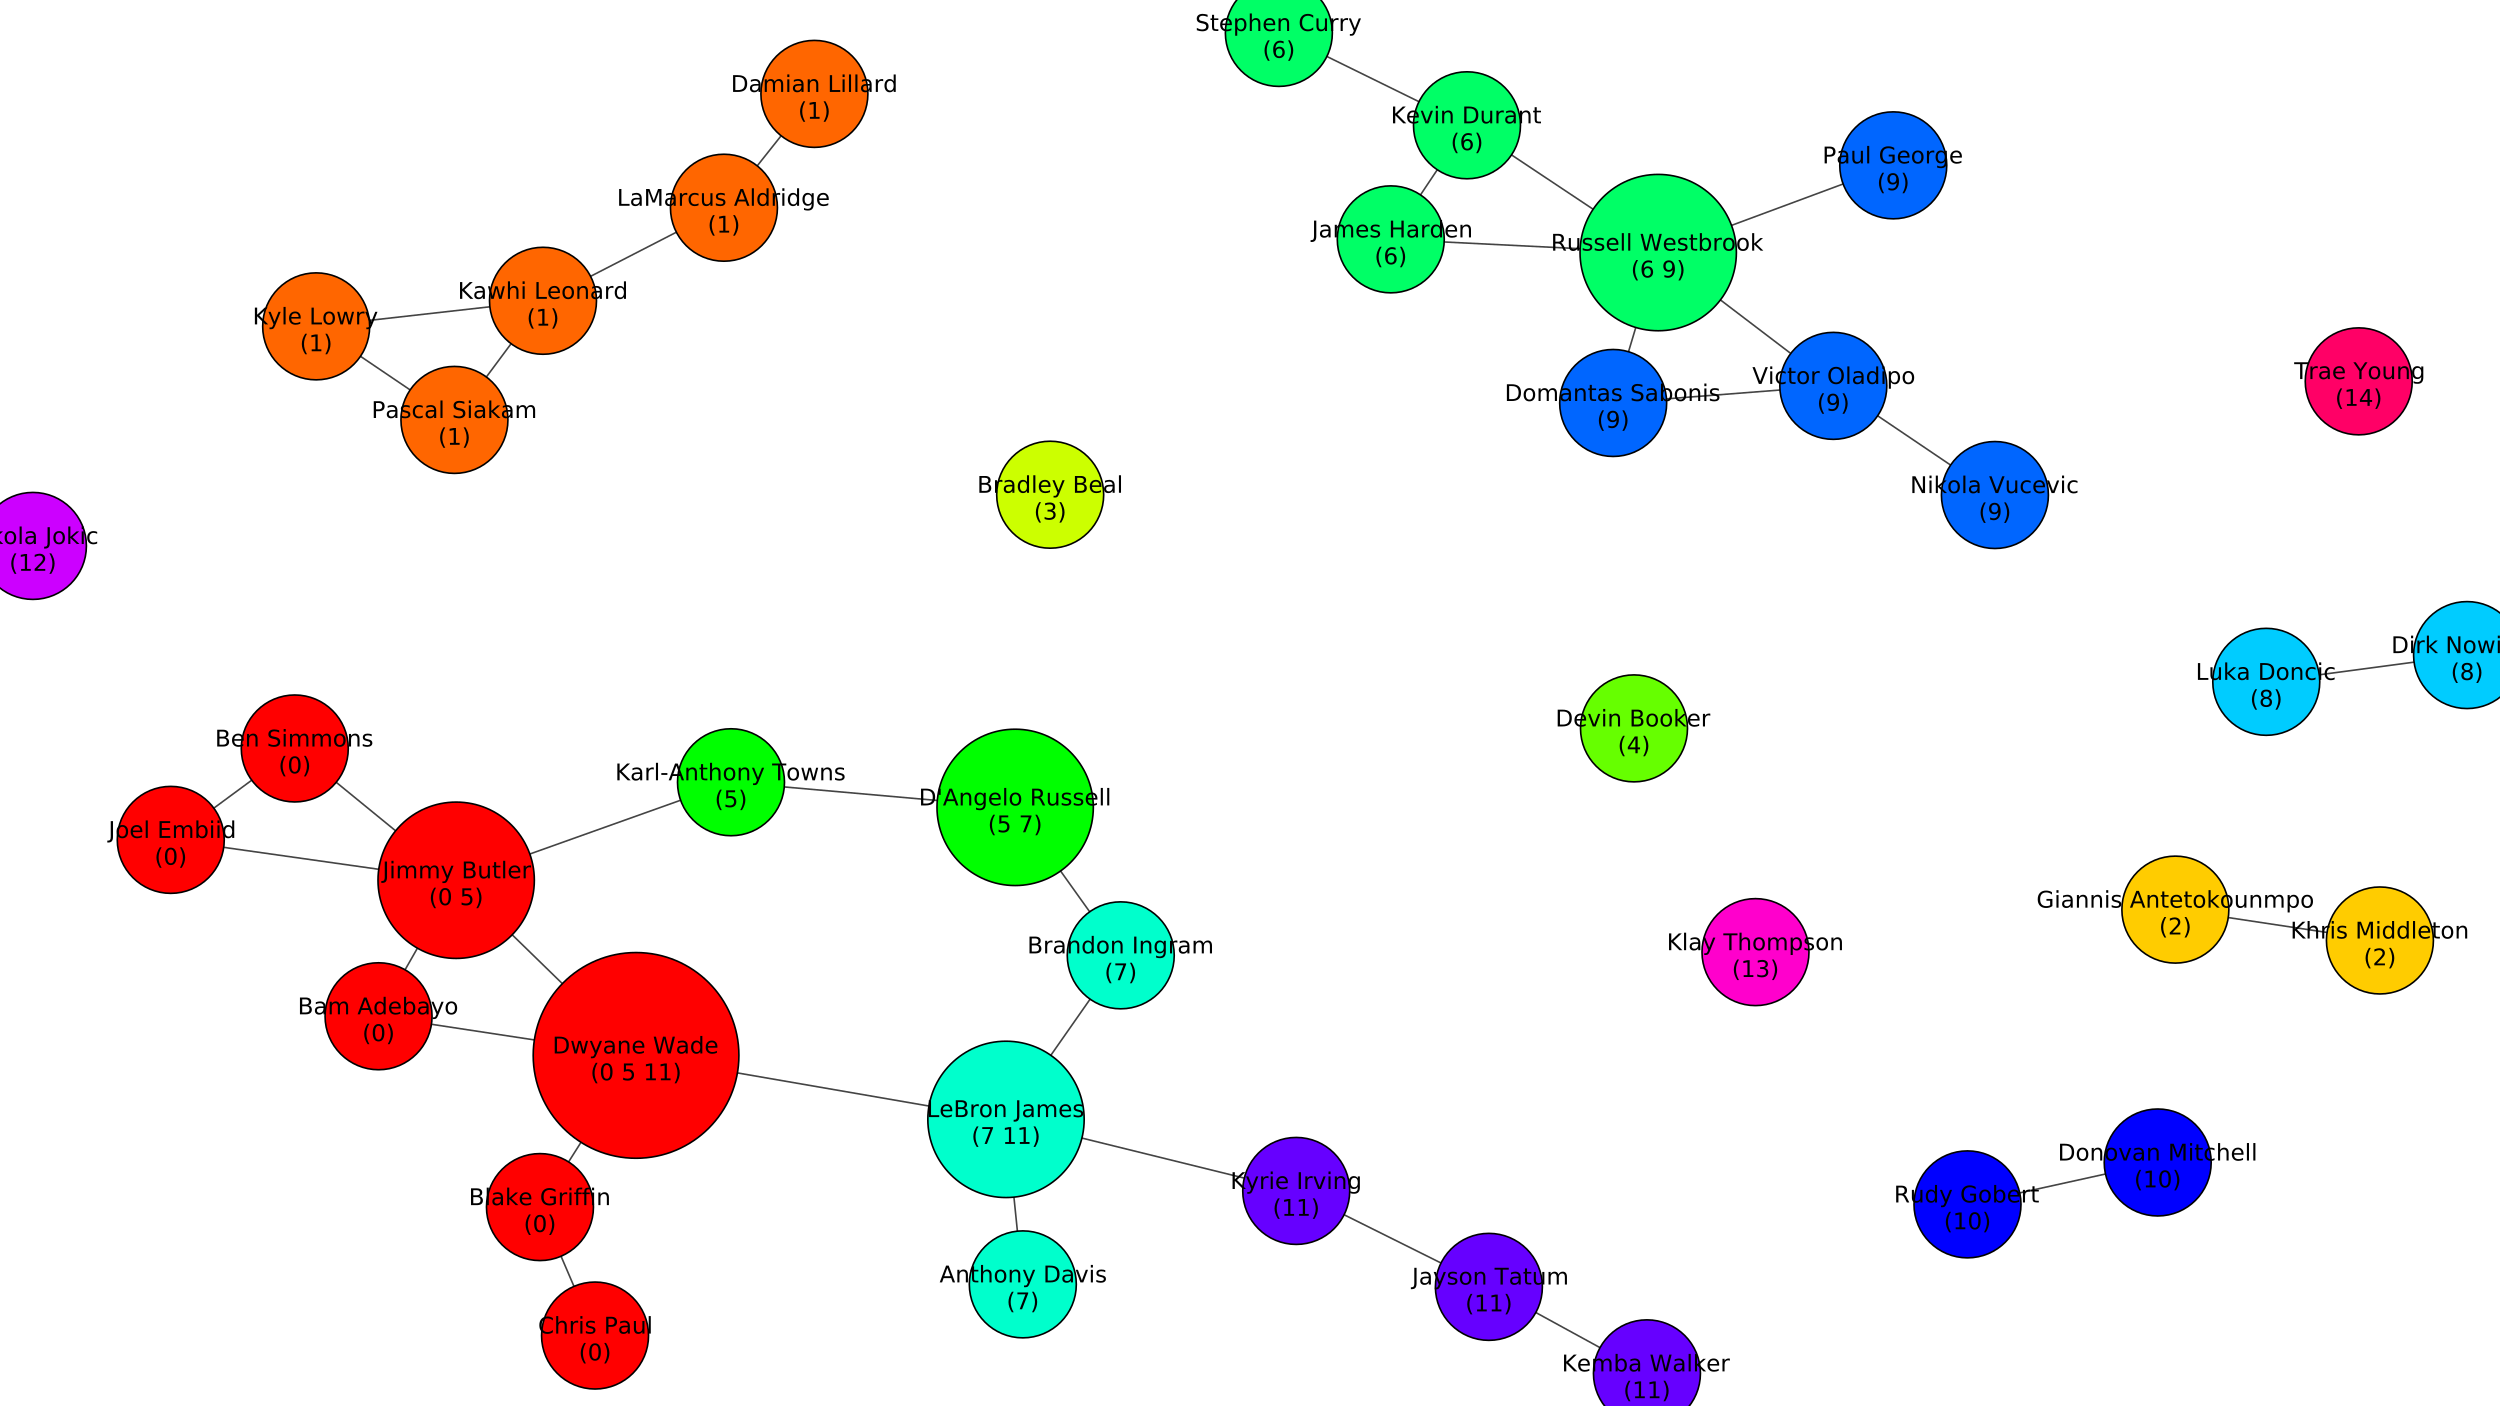 <?xml version="1.0" encoding="UTF-8"?>
<svg xmlns="http://www.w3.org/2000/svg" xmlns:xlink="http://www.w3.org/1999/xlink" width="1519.04pt" height="854.46pt" viewBox="0 0 1519.04 854.46" version="1.1">
<rect x="0" y="0" width="1519.04" height="854.46" fill="#333333" stroke="none"/>
<defs>
<g>
<symbol overflow="visible" id="glyph0-0">
<path style="stroke:none;" d="M 0.703 2.469 L 0.703 -9.875 L 7.703 -9.875 L 7.703 2.469 Z M 1.484 1.703 L 6.922 1.703 L 6.922 -9.078 L 1.484 -9.078 Z M 1.484 1.703 "/>
</symbol>
<symbol overflow="visible" id="glyph0-1">
<path style="stroke:none;" d="M 2.75 -4.875 L 2.75 -1.141 L 4.969 -1.141 C 5.707 -1.141 6.254 -1.289 6.609 -1.594 C 6.973 -1.906 7.156 -2.379 7.156 -3.016 C 7.156 -3.648 6.973 -4.117 6.609 -4.422 C 6.254 -4.723 5.707 -4.875 4.969 -4.875 Z M 2.75 -9.078 L 2.75 -6 L 4.797 -6 C 5.473 -6 5.973 -6.125 6.297 -6.375 C 6.629 -6.625 6.797 -7.008 6.797 -7.531 C 6.797 -8.051 6.629 -8.438 6.297 -8.688 C 5.973 -8.945 5.473 -9.078 4.797 -9.078 Z M 1.375 -10.203 L 4.906 -10.203 C 5.957 -10.203 6.766 -9.984 7.328 -9.547 C 7.898 -9.109 8.188 -8.488 8.188 -7.688 C 8.188 -7.062 8.039 -6.562 7.75 -6.188 C 7.457 -5.82 7.031 -5.594 6.469 -5.5 C 7.145 -5.352 7.672 -5.047 8.047 -4.578 C 8.422 -4.117 8.609 -3.547 8.609 -2.859 C 8.609 -1.941 8.297 -1.234 7.672 -0.734 C 7.055 -0.242 6.176 0 5.031 0 L 1.375 0 Z M 1.375 -10.203 "/>
</symbol>
<symbol overflow="visible" id="glyph0-2">
<path style="stroke:none;" d="M 4.797 -3.844 C 3.785 -3.844 3.082 -3.727 2.688 -3.5 C 2.289 -3.27 2.094 -2.875 2.094 -2.312 C 2.094 -1.863 2.238 -1.508 2.531 -1.25 C 2.832 -0.988 3.234 -0.859 3.734 -0.859 C 4.43 -0.859 4.988 -1.102 5.406 -1.594 C 5.832 -2.094 6.047 -2.75 6.047 -3.562 L 6.047 -3.844 Z M 7.312 -4.375 L 7.312 0 L 6.047 0 L 6.047 -1.156 C 5.766 -0.695 5.406 -0.352 4.969 -0.125 C 4.539 0.094 4.02 0.203 3.406 0.203 C 2.625 0.203 2 -0.016 1.531 -0.453 C 1.07 -0.898 0.844 -1.492 0.844 -2.234 C 0.844 -3.086 1.129 -3.734 1.703 -4.172 C 2.285 -4.609 3.145 -4.828 4.281 -4.828 L 6.047 -4.828 L 6.047 -4.953 C 6.047 -5.535 5.852 -5.984 5.469 -6.297 C 5.094 -6.617 4.562 -6.781 3.875 -6.781 C 3.438 -6.781 3.008 -6.723 2.594 -6.609 C 2.176 -6.504 1.781 -6.348 1.406 -6.141 L 1.406 -7.312 C 1.863 -7.488 2.305 -7.617 2.734 -7.703 C 3.172 -7.797 3.594 -7.844 4 -7.844 C 5.113 -7.844 5.941 -7.555 6.484 -6.984 C 7.035 -6.41 7.312 -5.539 7.312 -4.375 Z M 7.312 -4.375 "/>
</symbol>
<symbol overflow="visible" id="glyph0-3">
<path style="stroke:none;" d="M 7.281 -6.188 C 7.594 -6.75 7.969 -7.164 8.406 -7.438 C 8.844 -7.707 9.359 -7.844 9.953 -7.844 C 10.754 -7.844 11.367 -7.562 11.797 -7 C 12.234 -6.445 12.453 -5.656 12.453 -4.625 L 12.453 0 L 11.188 0 L 11.188 -4.578 C 11.188 -5.316 11.055 -5.863 10.797 -6.219 C 10.535 -6.57 10.141 -6.75 9.609 -6.75 C 8.953 -6.75 8.438 -6.531 8.062 -6.094 C 7.688 -5.664 7.5 -5.078 7.5 -4.328 L 7.5 0 L 6.234 0 L 6.234 -4.578 C 6.234 -5.316 6.102 -5.863 5.844 -6.219 C 5.582 -6.57 5.18 -6.75 4.641 -6.75 C 3.992 -6.75 3.477 -6.531 3.094 -6.094 C 2.719 -5.656 2.531 -5.066 2.531 -4.328 L 2.531 0 L 1.266 0 L 1.266 -7.656 L 2.531 -7.656 L 2.531 -6.469 C 2.82 -6.938 3.164 -7.281 3.562 -7.5 C 3.969 -7.727 4.445 -7.844 5 -7.844 C 5.551 -7.844 6.02 -7.703 6.406 -7.422 C 6.801 -7.141 7.094 -6.727 7.281 -6.188 Z M 7.281 -6.188 "/>
</symbol>
<symbol overflow="visible" id="glyph0-4">
<path style="stroke:none;" d=""/>
</symbol>
<symbol overflow="visible" id="glyph0-5">
<path style="stroke:none;" d="M 4.781 -8.844 L 2.906 -3.766 L 6.672 -3.766 Z M 4 -10.203 L 5.578 -10.203 L 9.469 0 L 8.031 0 L 7.094 -2.625 L 2.5 -2.625 L 1.562 0 L 0.109 0 Z M 4 -10.203 "/>
</symbol>
<symbol overflow="visible" id="glyph0-6">
<path style="stroke:none;" d="M 6.359 -6.5 L 6.359 -10.641 L 7.609 -10.641 L 7.609 0 L 6.359 0 L 6.359 -1.156 C 6.098 -0.695 5.766 -0.352 5.359 -0.125 C 4.953 0.094 4.469 0.203 3.906 0.203 C 2.977 0.203 2.223 -0.164 1.641 -0.906 C 1.055 -1.645 0.766 -2.617 0.766 -3.828 C 0.766 -5.023 1.055 -5.992 1.641 -6.734 C 2.223 -7.473 2.977 -7.844 3.906 -7.844 C 4.469 -7.844 4.953 -7.727 5.359 -7.5 C 5.766 -7.281 6.098 -6.945 6.359 -6.5 Z M 2.078 -3.828 C 2.078 -2.898 2.266 -2.172 2.641 -1.641 C 3.023 -1.117 3.551 -0.859 4.219 -0.859 C 4.875 -0.859 5.395 -1.117 5.781 -1.641 C 6.164 -2.172 6.359 -2.898 6.359 -3.828 C 6.359 -4.742 6.164 -5.461 5.781 -5.984 C 5.395 -6.516 4.875 -6.781 4.219 -6.781 C 3.551 -6.781 3.023 -6.516 2.641 -5.984 C 2.266 -5.461 2.078 -4.742 2.078 -3.828 Z M 2.078 -3.828 "/>
</symbol>
<symbol overflow="visible" id="glyph0-7">
<path style="stroke:none;" d="M 7.875 -4.141 L 7.875 -3.531 L 2.078 -3.531 C 2.141 -2.664 2.398 -2.004 2.859 -1.547 C 3.328 -1.098 3.977 -0.875 4.812 -0.875 C 5.301 -0.875 5.77 -0.93 6.219 -1.047 C 6.676 -1.16 7.129 -1.336 7.578 -1.578 L 7.578 -0.391 C 7.117 -0.203 6.648 -0.055 6.172 0.047 C 5.703 0.148 5.227 0.203 4.75 0.203 C 3.52 0.203 2.547 -0.148 1.828 -0.859 C 1.117 -1.578 0.766 -2.539 0.766 -3.75 C 0.766 -5.008 1.102 -6.004 1.781 -6.734 C 2.457 -7.473 3.375 -7.844 4.531 -7.844 C 5.562 -7.844 6.375 -7.508 6.969 -6.844 C 7.57 -6.188 7.875 -5.285 7.875 -4.141 Z M 6.609 -4.516 C 6.598 -5.203 6.406 -5.75 6.031 -6.156 C 5.656 -6.57 5.16 -6.781 4.547 -6.781 C 3.836 -6.781 3.27 -6.578 2.844 -6.172 C 2.426 -5.773 2.188 -5.219 2.125 -4.5 Z M 6.609 -4.516 "/>
</symbol>
<symbol overflow="visible" id="glyph0-8">
<path style="stroke:none;" d="M 6.812 -3.828 C 6.812 -4.742 6.617 -5.461 6.234 -5.984 C 5.859 -6.516 5.336 -6.781 4.672 -6.781 C 4.004 -6.781 3.477 -6.516 3.094 -5.984 C 2.719 -5.461 2.531 -4.742 2.531 -3.828 C 2.531 -2.898 2.719 -2.172 3.094 -1.641 C 3.477 -1.117 4.004 -0.859 4.672 -0.859 C 5.336 -0.859 5.859 -1.117 6.234 -1.641 C 6.617 -2.172 6.812 -2.898 6.812 -3.828 Z M 2.531 -6.5 C 2.801 -6.945 3.133 -7.281 3.531 -7.5 C 3.938 -7.727 4.422 -7.844 4.984 -7.844 C 5.91 -7.844 6.664 -7.473 7.25 -6.734 C 7.832 -5.992 8.125 -5.023 8.125 -3.828 C 8.125 -2.617 7.832 -1.645 7.25 -0.906 C 6.664 -0.164 5.91 0.203 4.984 0.203 C 4.422 0.203 3.938 0.094 3.531 -0.125 C 3.133 -0.352 2.801 -0.695 2.531 -1.156 L 2.531 0 L 1.266 0 L 1.266 -10.641 L 2.531 -10.641 Z M 2.531 -6.5 "/>
</symbol>
<symbol overflow="visible" id="glyph0-9">
<path style="stroke:none;" d="M 4.5 0.719 C 4.145 1.625 3.797 2.211 3.453 2.484 C 3.117 2.766 2.672 2.906 2.109 2.906 L 1.109 2.906 L 1.109 1.859 L 1.844 1.859 C 2.188 1.859 2.453 1.773 2.641 1.609 C 2.836 1.453 3.051 1.066 3.281 0.453 L 3.516 -0.125 L 0.422 -7.656 L 1.75 -7.656 L 4.141 -1.672 L 6.531 -7.656 L 7.875 -7.656 Z M 4.5 0.719 "/>
</symbol>
<symbol overflow="visible" id="glyph0-10">
<path style="stroke:none;" d="M 4.281 -6.781 C 3.613 -6.781 3.082 -6.516 2.688 -5.984 C 2.289 -5.461 2.094 -4.742 2.094 -3.828 C 2.094 -2.91 2.285 -2.188 2.672 -1.656 C 3.066 -1.133 3.602 -0.875 4.281 -0.875 C 4.957 -0.875 5.488 -1.133 5.875 -1.656 C 6.27 -2.188 6.469 -2.91 6.469 -3.828 C 6.469 -4.734 6.27 -5.453 5.875 -5.984 C 5.488 -6.516 4.957 -6.781 4.281 -6.781 Z M 4.281 -7.844 C 5.375 -7.844 6.234 -7.484 6.859 -6.766 C 7.484 -6.055 7.797 -5.078 7.797 -3.828 C 7.797 -2.566 7.484 -1.578 6.859 -0.859 C 6.234 -0.148 5.375 0.203 4.281 0.203 C 3.188 0.203 2.328 -0.148 1.703 -0.859 C 1.078 -1.578 0.766 -2.566 0.766 -3.828 C 0.766 -5.078 1.078 -6.055 1.703 -6.766 C 2.328 -7.484 3.188 -7.844 4.281 -7.844 Z M 4.281 -7.844 "/>
</symbol>
<symbol overflow="visible" id="glyph0-11">
<path style="stroke:none;" d="M 4.344 -10.625 C 3.727 -9.57 3.27 -8.531 2.969 -7.5 C 2.676 -6.477 2.531 -5.441 2.531 -4.391 C 2.531 -3.336 2.68 -2.297 2.984 -1.266 C 3.285 -0.234 3.738 0.801 4.344 1.844 L 3.25 1.844 C 2.562 0.77 2.047 -0.281 1.703 -1.312 C 1.367 -2.344 1.203 -3.367 1.203 -4.391 C 1.203 -5.41 1.367 -6.438 1.703 -7.469 C 2.047 -8.5 2.562 -9.551 3.25 -10.625 Z M 4.344 -10.625 "/>
</symbol>
<symbol overflow="visible" id="glyph0-12">
<path style="stroke:none;" d="M 4.453 -9.297 C 3.742 -9.297 3.207 -8.945 2.844 -8.25 C 2.488 -7.551 2.312 -6.5 2.312 -5.094 C 2.312 -3.695 2.488 -2.645 2.844 -1.938 C 3.207 -1.238 3.742 -0.891 4.453 -0.891 C 5.172 -0.891 5.707 -1.238 6.062 -1.938 C 6.414 -2.645 6.594 -3.695 6.594 -5.094 C 6.594 -6.5 6.414 -7.551 6.062 -8.25 C 5.707 -8.945 5.172 -9.297 4.453 -9.297 Z M 4.453 -10.391 C 5.598 -10.391 6.473 -9.938 7.078 -9.031 C 7.68 -8.125 7.984 -6.812 7.984 -5.094 C 7.984 -3.375 7.68 -2.062 7.078 -1.156 C 6.473 -0.25 5.598 0.203 4.453 0.203 C 3.305 0.203 2.43 -0.25 1.828 -1.156 C 1.223 -2.062 0.922 -3.375 0.922 -5.094 C 0.922 -6.812 1.223 -8.125 1.828 -9.031 C 2.43 -9.938 3.305 -10.391 4.453 -10.391 Z M 4.453 -10.391 "/>
</symbol>
<symbol overflow="visible" id="glyph0-13">
<path style="stroke:none;" d="M 1.125 -10.625 L 2.219 -10.625 C 2.895 -9.551 3.406 -8.5 3.75 -7.469 C 4.094 -6.438 4.266 -5.41 4.266 -4.391 C 4.266 -3.367 4.094 -2.344 3.75 -1.312 C 3.406 -0.281 2.895 0.77 2.219 1.844 L 1.125 1.844 C 1.727 0.801 2.176 -0.234 2.469 -1.266 C 2.77 -2.297 2.922 -3.336 2.922 -4.391 C 2.922 -5.441 2.77 -6.477 2.469 -7.5 C 2.176 -8.531 1.727 -9.57 1.125 -10.625 Z M 1.125 -10.625 "/>
</symbol>
<symbol overflow="visible" id="glyph0-14">
<path style="stroke:none;" d="M 1.375 -10.203 L 2.75 -10.203 L 2.75 -1.156 L 7.719 -1.156 L 7.719 0 L 1.375 0 Z M 1.375 -10.203 "/>
</symbol>
<symbol overflow="visible" id="glyph0-15">
<path style="stroke:none;" d="M 1.375 -10.203 L 3.438 -10.203 L 6.031 -3.266 L 8.656 -10.203 L 10.719 -10.203 L 10.719 0 L 9.359 0 L 9.359 -8.969 L 6.734 -1.969 L 5.344 -1.969 L 2.719 -8.969 L 2.719 0 L 1.375 0 Z M 1.375 -10.203 "/>
</symbol>
<symbol overflow="visible" id="glyph0-16">
<path style="stroke:none;" d="M 5.75 -6.484 C 5.613 -6.566 5.461 -6.625 5.297 -6.656 C 5.129 -6.695 4.945 -6.719 4.75 -6.719 C 4.031 -6.719 3.477 -6.484 3.094 -6.016 C 2.719 -5.555 2.531 -4.895 2.531 -4.031 L 2.531 0 L 1.266 0 L 1.266 -7.656 L 2.531 -7.656 L 2.531 -6.469 C 2.801 -6.938 3.145 -7.281 3.562 -7.5 C 3.988 -7.727 4.504 -7.844 5.109 -7.844 C 5.203 -7.844 5.301 -7.836 5.406 -7.828 C 5.508 -7.816 5.625 -7.797 5.75 -7.766 Z M 5.75 -6.484 "/>
</symbol>
<symbol overflow="visible" id="glyph0-17">
<path style="stroke:none;" d="M 6.828 -7.359 L 6.828 -6.188 C 6.473 -6.383 6.113 -6.531 5.75 -6.625 C 5.395 -6.727 5.035 -6.781 4.672 -6.781 C 3.859 -6.781 3.223 -6.52 2.766 -6 C 2.316 -5.477 2.094 -4.754 2.094 -3.828 C 2.094 -2.891 2.316 -2.16 2.766 -1.641 C 3.223 -1.129 3.859 -0.875 4.672 -0.875 C 5.035 -0.875 5.395 -0.922 5.75 -1.016 C 6.113 -1.109 6.473 -1.254 6.828 -1.453 L 6.828 -0.297 C 6.473 -0.129 6.109 -0.004 5.734 0.078 C 5.359 0.16 4.961 0.203 4.547 0.203 C 3.391 0.203 2.469 -0.156 1.781 -0.875 C 1.102 -1.602 0.766 -2.586 0.766 -3.828 C 0.766 -5.066 1.109 -6.047 1.797 -6.766 C 2.484 -7.484 3.426 -7.844 4.625 -7.844 C 5.008 -7.844 5.383 -7.801 5.75 -7.719 C 6.125 -7.645 6.484 -7.523 6.828 -7.359 Z M 6.828 -7.359 "/>
</symbol>
<symbol overflow="visible" id="glyph0-18">
<path style="stroke:none;" d="M 1.188 -3.016 L 1.188 -7.656 L 2.453 -7.656 L 2.453 -3.062 C 2.453 -2.344 2.594 -1.801 2.875 -1.438 C 3.156 -1.07 3.578 -0.891 4.141 -0.891 C 4.816 -0.891 5.352 -1.102 5.75 -1.531 C 6.145 -1.969 6.344 -2.562 6.344 -3.312 L 6.344 -7.656 L 7.609 -7.656 L 7.609 0 L 6.344 0 L 6.344 -1.172 C 6.039 -0.711 5.688 -0.367 5.281 -0.141 C 4.875 0.086 4.406 0.203 3.875 0.203 C 3 0.203 2.332 -0.066 1.875 -0.609 C 1.414 -1.16 1.188 -1.961 1.188 -3.016 Z M 4.359 -7.844 Z M 4.359 -7.844 "/>
</symbol>
<symbol overflow="visible" id="glyph0-19">
<path style="stroke:none;" d="M 6.203 -7.438 L 6.203 -6.234 C 5.848 -6.422 5.477 -6.555 5.094 -6.641 C 4.707 -6.734 4.312 -6.781 3.906 -6.781 C 3.281 -6.781 2.812 -6.688 2.5 -6.5 C 2.188 -6.312 2.031 -6.023 2.031 -5.641 C 2.031 -5.348 2.141 -5.117 2.359 -4.953 C 2.586 -4.785 3.039 -4.629 3.719 -4.484 L 4.141 -4.375 C 5.035 -4.188 5.672 -3.914 6.047 -3.562 C 6.422 -3.219 6.609 -2.734 6.609 -2.109 C 6.609 -1.398 6.328 -0.836 5.766 -0.422 C 5.203 -0.004 4.43 0.203 3.453 0.203 C 3.035 0.203 2.602 0.16 2.156 0.078 C 1.719 -0.004 1.254 -0.125 0.766 -0.281 L 0.766 -1.578 C 1.223 -1.336 1.676 -1.156 2.125 -1.031 C 2.582 -0.914 3.031 -0.859 3.469 -0.859 C 4.062 -0.859 4.516 -0.957 4.828 -1.156 C 5.148 -1.363 5.312 -1.648 5.312 -2.016 C 5.312 -2.359 5.195 -2.617 4.969 -2.797 C 4.738 -2.984 4.234 -3.16 3.453 -3.328 L 3.016 -3.438 C 2.242 -3.594 1.68 -3.844 1.328 -4.188 C 0.984 -4.531 0.812 -4.992 0.812 -5.578 C 0.812 -6.305 1.066 -6.863 1.578 -7.25 C 2.086 -7.645 2.812 -7.844 3.75 -7.844 C 4.219 -7.844 4.656 -7.805 5.062 -7.734 C 5.477 -7.672 5.859 -7.57 6.203 -7.438 Z M 6.203 -7.438 "/>
</symbol>
<symbol overflow="visible" id="glyph0-20">
<path style="stroke:none;" d="M 1.312 -10.641 L 2.578 -10.641 L 2.578 0 L 1.312 0 Z M 1.312 -10.641 "/>
</symbol>
<symbol overflow="visible" id="glyph0-21">
<path style="stroke:none;" d="M 1.312 -7.656 L 2.578 -7.656 L 2.578 0 L 1.312 0 Z M 1.312 -10.641 L 2.578 -10.641 L 2.578 -9.047 L 1.312 -9.047 Z M 1.312 -10.641 "/>
</symbol>
<symbol overflow="visible" id="glyph0-22">
<path style="stroke:none;" d="M 6.359 -3.922 C 6.359 -4.828 6.172 -5.531 5.797 -6.031 C 5.422 -6.531 4.895 -6.781 4.219 -6.781 C 3.539 -6.781 3.016 -6.531 2.641 -6.031 C 2.266 -5.531 2.078 -4.828 2.078 -3.922 C 2.078 -3.016 2.266 -2.305 2.641 -1.797 C 3.016 -1.297 3.539 -1.047 4.219 -1.047 C 4.895 -1.047 5.422 -1.297 5.797 -1.797 C 6.172 -2.305 6.359 -3.016 6.359 -3.922 Z M 7.609 -0.953 C 7.609 0.348 7.316 1.316 6.734 1.953 C 6.16 2.586 5.281 2.906 4.094 2.906 C 3.645 2.906 3.223 2.875 2.828 2.812 C 2.441 2.75 2.066 2.648 1.703 2.516 L 1.703 1.281 C 2.066 1.488 2.426 1.641 2.781 1.734 C 3.145 1.828 3.516 1.875 3.891 1.875 C 4.711 1.875 5.328 1.656 5.734 1.219 C 6.148 0.789 6.359 0.145 6.359 -0.719 L 6.359 -1.344 C 6.098 -0.895 5.766 -0.555 5.359 -0.328 C 4.953 -0.109 4.469 0 3.906 0 C 2.969 0 2.207 -0.352 1.625 -1.062 C 1.051 -1.781 0.766 -2.734 0.766 -3.922 C 0.766 -5.098 1.051 -6.047 1.625 -6.766 C 2.207 -7.484 2.969 -7.844 3.906 -7.844 C 4.469 -7.844 4.953 -7.727 5.359 -7.5 C 5.766 -7.281 6.098 -6.945 6.359 -6.5 L 6.359 -7.656 L 7.609 -7.656 Z M 7.609 -0.953 "/>
</symbol>
<symbol overflow="visible" id="glyph0-23">
<path style="stroke:none;" d="M 1.734 -1.156 L 4 -1.156 L 4 -8.953 L 1.531 -8.453 L 1.531 -9.719 L 3.984 -10.203 L 5.359 -10.203 L 5.359 -1.156 L 7.609 -1.156 L 7.609 0 L 1.734 0 Z M 1.734 -1.156 "/>
</symbol>
<symbol overflow="visible" id="glyph0-24">
<path style="stroke:none;" d="M 8.328 -1.453 L 8.328 -4.203 L 6.078 -4.203 L 6.078 -5.328 L 9.703 -5.328 L 9.703 -0.953 C 9.172 -0.578 8.582 -0.289 7.938 -0.094 C 7.289 0.102 6.602 0.203 5.875 0.203 C 4.281 0.203 3.031 -0.258 2.125 -1.188 C 1.227 -2.125 0.781 -3.426 0.781 -5.094 C 0.781 -6.758 1.227 -8.055 2.125 -8.984 C 3.031 -9.922 4.281 -10.391 5.875 -10.391 C 6.539 -10.391 7.172 -10.305 7.766 -10.141 C 8.367 -9.984 8.926 -9.742 9.438 -9.422 L 9.438 -7.953 C 8.926 -8.379 8.383 -8.703 7.812 -8.922 C 7.238 -9.141 6.633 -9.25 6 -9.25 C 4.75 -9.25 3.812 -8.898 3.188 -8.203 C 2.562 -7.516 2.25 -6.477 2.25 -5.094 C 2.25 -3.719 2.562 -2.68 3.188 -1.984 C 3.812 -1.285 4.75 -0.938 6 -0.938 C 6.488 -0.938 6.922 -0.977 7.297 -1.062 C 7.68 -1.145 8.023 -1.273 8.328 -1.453 Z M 8.328 -1.453 "/>
</symbol>
<symbol overflow="visible" id="glyph0-25">
<path style="stroke:none;" d="M 7.688 -4.625 L 7.688 0 L 6.422 0 L 6.422 -4.578 C 6.422 -5.305 6.281 -5.848 6 -6.203 C 5.719 -6.566 5.297 -6.75 4.734 -6.75 C 4.055 -6.75 3.52 -6.531 3.125 -6.094 C 2.727 -5.664 2.531 -5.078 2.531 -4.328 L 2.531 0 L 1.266 0 L 1.266 -7.656 L 2.531 -7.656 L 2.531 -6.469 C 2.832 -6.926 3.188 -7.27 3.594 -7.5 C 4.008 -7.727 4.484 -7.844 5.016 -7.844 C 5.891 -7.844 6.551 -7.566 7 -7.016 C 7.457 -6.473 7.688 -5.676 7.688 -4.625 Z M 7.688 -4.625 "/>
</symbol>
<symbol overflow="visible" id="glyph0-26">
<path style="stroke:none;" d="M 2.562 -9.828 L 2.562 -7.656 L 5.156 -7.656 L 5.156 -6.672 L 2.562 -6.672 L 2.562 -2.516 C 2.562 -1.898 2.645 -1.5 2.812 -1.312 C 2.988 -1.133 3.336 -1.047 3.859 -1.047 L 5.156 -1.047 L 5.156 0 L 3.859 0 C 2.891 0 2.219 -0.18 1.844 -0.547 C 1.477 -0.91 1.297 -1.566 1.297 -2.516 L 1.297 -6.672 L 0.375 -6.672 L 0.375 -7.656 L 1.297 -7.656 L 1.297 -9.828 Z M 2.562 -9.828 "/>
</symbol>
<symbol overflow="visible" id="glyph0-27">
<path style="stroke:none;" d="M 1.266 -10.641 L 2.531 -10.641 L 2.531 -4.359 L 6.297 -7.656 L 7.891 -7.656 L 3.828 -4.078 L 8.062 0 L 6.422 0 L 2.531 -3.734 L 2.531 0 L 1.266 0 Z M 1.266 -10.641 "/>
</symbol>
<symbol overflow="visible" id="glyph0-28">
<path style="stroke:none;" d="M 2.531 -1.156 L 2.531 2.906 L 1.266 2.906 L 1.266 -7.656 L 2.531 -7.656 L 2.531 -6.5 C 2.801 -6.945 3.133 -7.281 3.531 -7.5 C 3.938 -7.727 4.422 -7.844 4.984 -7.844 C 5.91 -7.844 6.664 -7.473 7.25 -6.734 C 7.832 -5.992 8.125 -5.023 8.125 -3.828 C 8.125 -2.617 7.832 -1.645 7.25 -0.906 C 6.664 -0.164 5.91 0.203 4.984 0.203 C 4.422 0.203 3.938 0.094 3.531 -0.125 C 3.133 -0.352 2.801 -0.695 2.531 -1.156 Z M 6.812 -3.828 C 6.812 -4.742 6.617 -5.461 6.234 -5.984 C 5.859 -6.516 5.336 -6.781 4.672 -6.781 C 4.004 -6.781 3.477 -6.516 3.094 -5.984 C 2.719 -5.461 2.531 -4.742 2.531 -3.828 C 2.531 -2.898 2.719 -2.172 3.094 -1.641 C 3.477 -1.117 4.004 -0.859 4.672 -0.859 C 5.336 -0.859 5.859 -1.117 6.234 -1.641 C 6.617 -2.172 6.812 -2.898 6.812 -3.828 Z M 6.812 -3.828 "/>
</symbol>
<symbol overflow="visible" id="glyph0-29">
<path style="stroke:none;" d="M 2.688 -1.156 L 7.5 -1.156 L 7.5 0 L 1.031 0 L 1.031 -1.156 C 1.551 -1.695 2.266 -2.426 3.172 -3.344 C 4.078 -4.258 4.645 -4.848 4.875 -5.109 C 5.312 -5.609 5.617 -6.031 5.797 -6.375 C 5.973 -6.719 6.062 -7.055 6.062 -7.391 C 6.062 -7.93 5.867 -8.375 5.484 -8.719 C 5.109 -9.062 4.613 -9.234 4 -9.234 C 3.57 -9.234 3.117 -9.156 2.641 -9 C 2.16 -8.852 1.645 -8.625 1.094 -8.312 L 1.094 -9.719 C 1.645 -9.938 2.16 -10.102 2.641 -10.219 C 3.129 -10.332 3.578 -10.391 3.984 -10.391 C 5.035 -10.391 5.875 -10.125 6.5 -9.594 C 7.133 -9.07 7.453 -8.367 7.453 -7.484 C 7.453 -7.055 7.375 -6.656 7.219 -6.281 C 7.062 -5.906 6.773 -5.461 6.359 -4.953 C 6.242 -4.828 5.879 -4.445 5.266 -3.812 C 4.66 -3.176 3.801 -2.289 2.688 -1.156 Z M 2.688 -1.156 "/>
</symbol>
<symbol overflow="visible" id="glyph0-30">
<path style="stroke:none;" d="M 5.688 -5.5 C 6.344 -5.363 6.852 -5.07 7.219 -4.625 C 7.594 -4.176 7.781 -3.625 7.781 -2.969 C 7.781 -1.957 7.43 -1.176 6.734 -0.625 C 6.047 -0.07 5.066 0.203 3.797 0.203 C 3.367 0.203 2.926 0.156 2.469 0.062 C 2.02 -0.02 1.551 -0.145 1.062 -0.312 L 1.062 -1.641 C 1.445 -1.422 1.867 -1.254 2.328 -1.141 C 2.785 -1.023 3.258 -0.969 3.75 -0.969 C 4.613 -0.969 5.27 -1.133 5.719 -1.469 C 6.176 -1.812 6.406 -2.312 6.406 -2.969 C 6.406 -3.57 6.191 -4.039 5.766 -4.375 C 5.348 -4.719 4.766 -4.891 4.016 -4.891 L 2.828 -4.891 L 2.828 -6.016 L 4.078 -6.016 C 4.754 -6.016 5.27 -6.148 5.625 -6.422 C 5.988 -6.703 6.172 -7.098 6.172 -7.609 C 6.172 -8.129 5.984 -8.531 5.609 -8.812 C 5.242 -9.094 4.711 -9.234 4.016 -9.234 C 3.641 -9.234 3.234 -9.191 2.797 -9.109 C 2.367 -9.023 1.895 -8.895 1.375 -8.719 L 1.375 -9.953 C 1.895 -10.098 2.383 -10.207 2.844 -10.281 C 3.301 -10.352 3.734 -10.391 4.141 -10.391 C 5.191 -10.391 6.02 -10.148 6.625 -9.672 C 7.238 -9.203 7.547 -8.562 7.547 -7.75 C 7.547 -7.176 7.383 -6.695 7.062 -6.312 C 6.738 -5.926 6.281 -5.656 5.688 -5.5 Z M 5.688 -5.5 "/>
</symbol>
<symbol overflow="visible" id="glyph0-31">
<path style="stroke:none;" d="M 2.75 -9.078 L 2.75 -1.141 L 4.422 -1.141 C 5.828 -1.141 6.859 -1.457 7.516 -2.094 C 8.172 -2.727 8.5 -3.734 8.5 -5.109 C 8.5 -6.484 8.172 -7.488 7.516 -8.125 C 6.859 -8.758 5.828 -9.078 4.422 -9.078 Z M 1.375 -10.203 L 4.219 -10.203 C 6.188 -10.203 7.633 -9.789 8.562 -8.969 C 9.488 -8.145 9.953 -6.859 9.953 -5.109 C 9.953 -3.348 9.488 -2.055 8.562 -1.234 C 7.633 -0.41 6.188 0 4.219 0 L 1.375 0 Z M 1.375 -10.203 "/>
</symbol>
<symbol overflow="visible" id="glyph0-32">
<path style="stroke:none;" d="M 0.422 -7.656 L 1.75 -7.656 L 4.141 -1.234 L 6.531 -7.656 L 7.875 -7.656 L 5 0 L 3.281 0 Z M 0.422 -7.656 "/>
</symbol>
<symbol overflow="visible" id="glyph0-33">
<path style="stroke:none;" d="M 5.297 -9 L 1.812 -3.562 L 5.297 -3.562 Z M 4.922 -10.203 L 6.672 -10.203 L 6.672 -3.562 L 8.125 -3.562 L 8.125 -2.406 L 6.672 -2.406 L 6.672 0 L 5.297 0 L 5.297 -2.406 L 0.688 -2.406 L 0.688 -3.734 Z M 4.922 -10.203 "/>
</symbol>
<symbol overflow="visible" id="glyph0-34">
<path style="stroke:none;" d="M 1.375 -10.203 L 2.75 -10.203 L 2.75 -0.719 C 2.75 0.52 2.516 1.414 2.047 1.969 C 1.586 2.52 0.836 2.797 -0.203 2.797 L -0.719 2.797 L -0.719 1.641 L -0.297 1.641 C 0.316 1.641 0.75 1.469 1 1.125 C 1.25 0.781 1.375 0.164 1.375 -0.719 Z M 1.375 -10.203 "/>
</symbol>
<symbol overflow="visible" id="glyph0-35">
<path style="stroke:none;" d="M 1.516 -10.203 L 6.938 -10.203 L 6.938 -9.047 L 2.781 -9.047 L 2.781 -6.547 C 2.977 -6.609 3.176 -6.656 3.375 -6.688 C 3.57 -6.727 3.773 -6.75 3.984 -6.75 C 5.117 -6.75 6.02 -6.438 6.688 -5.812 C 7.352 -5.188 7.688 -4.344 7.688 -3.281 C 7.688 -2.176 7.344 -1.316 6.656 -0.703 C 5.977 -0.098 5.016 0.203 3.766 0.203 C 3.336 0.203 2.898 0.164 2.453 0.094 C 2.016 0.02 1.555 -0.086 1.078 -0.234 L 1.078 -1.625 C 1.492 -1.406 1.922 -1.238 2.359 -1.125 C 2.797 -1.02 3.254 -0.969 3.734 -0.969 C 4.523 -0.969 5.148 -1.172 5.609 -1.578 C 6.066 -1.992 6.297 -2.562 6.297 -3.281 C 6.297 -3.988 6.066 -4.547 5.609 -4.953 C 5.148 -5.367 4.523 -5.578 3.734 -5.578 C 3.367 -5.578 3 -5.535 2.625 -5.453 C 2.258 -5.379 1.891 -5.254 1.516 -5.078 Z M 1.516 -10.203 "/>
</symbol>
<symbol overflow="visible" id="glyph0-36">
<path style="stroke:none;" d="M 7.5 -9.875 L 7.5 -8.531 C 6.969 -8.781 6.469 -8.961 6 -9.078 C 5.539 -9.203 5.094 -9.266 4.656 -9.266 C 3.906 -9.266 3.328 -9.117 2.922 -8.828 C 2.516 -8.535 2.312 -8.125 2.312 -7.594 C 2.312 -7.133 2.445 -6.789 2.719 -6.562 C 2.988 -6.332 3.504 -6.148 4.266 -6.016 L 5.094 -5.844 C 6.125 -5.645 6.883 -5.297 7.375 -4.797 C 7.863 -4.305 8.109 -3.645 8.109 -2.812 C 8.109 -1.82 7.773 -1.07 7.109 -0.562 C 6.453 -0.051 5.484 0.203 4.203 0.203 C 3.711 0.203 3.195 0.145 2.656 0.031 C 2.113 -0.07 1.551 -0.234 0.969 -0.453 L 0.969 -1.875 C 1.531 -1.562 2.078 -1.32 2.609 -1.156 C 3.148 -1 3.68 -0.922 4.203 -0.922 C 4.984 -0.922 5.586 -1.078 6.016 -1.391 C 6.453 -1.703 6.672 -2.145 6.672 -2.719 C 6.672 -3.219 6.516 -3.609 6.203 -3.891 C 5.898 -4.172 5.395 -4.383 4.688 -4.531 L 3.844 -4.688 C 2.812 -4.895 2.066 -5.219 1.609 -5.656 C 1.148 -6.094 0.922 -6.703 0.922 -7.484 C 0.922 -8.379 1.238 -9.086 1.875 -9.609 C 2.508 -10.129 3.383 -10.391 4.5 -10.391 C 4.977 -10.391 5.469 -10.344 5.969 -10.25 C 6.469 -10.164 6.977 -10.039 7.5 -9.875 Z M 7.5 -9.875 "/>
</symbol>
<symbol overflow="visible" id="glyph0-37">
<path style="stroke:none;" d="M 7.688 -4.625 L 7.688 0 L 6.422 0 L 6.422 -4.578 C 6.422 -5.305 6.281 -5.848 6 -6.203 C 5.719 -6.566 5.297 -6.75 4.734 -6.75 C 4.055 -6.75 3.52 -6.531 3.125 -6.094 C 2.727 -5.664 2.531 -5.078 2.531 -4.328 L 2.531 0 L 1.266 0 L 1.266 -10.641 L 2.531 -10.641 L 2.531 -6.469 C 2.832 -6.926 3.188 -7.27 3.594 -7.5 C 4.008 -7.727 4.484 -7.844 5.016 -7.844 C 5.891 -7.844 6.551 -7.566 7 -7.016 C 7.457 -6.473 7.688 -5.676 7.688 -4.625 Z M 7.688 -4.625 "/>
</symbol>
<symbol overflow="visible" id="glyph0-38">
<path style="stroke:none;" d="M 9.016 -9.422 L 9.016 -7.969 C 8.547 -8.395 8.047 -8.711 7.516 -8.922 C 6.992 -9.141 6.441 -9.25 5.859 -9.25 C 4.691 -9.25 3.797 -8.891 3.172 -8.172 C 2.555 -7.461 2.25 -6.438 2.25 -5.094 C 2.25 -3.75 2.555 -2.719 3.172 -2 C 3.797 -1.289 4.691 -0.938 5.859 -0.938 C 6.441 -0.938 6.992 -1.039 7.516 -1.25 C 8.047 -1.469 8.547 -1.797 9.016 -2.234 L 9.016 -0.781 C 8.535 -0.457 8.023 -0.211 7.484 -0.047 C 6.941 0.117 6.367 0.203 5.766 0.203 C 4.223 0.203 3.004 -0.27 2.109 -1.219 C 1.223 -2.164 0.781 -3.457 0.781 -5.094 C 0.781 -6.727 1.223 -8.02 2.109 -8.969 C 3.004 -9.914 4.223 -10.391 5.766 -10.391 C 6.379 -10.391 6.957 -10.305 7.5 -10.141 C 8.039 -9.984 8.547 -9.742 9.016 -9.422 Z M 9.016 -9.422 "/>
</symbol>
<symbol overflow="visible" id="glyph0-39">
<path style="stroke:none;" d="M 4.625 -5.656 C 4 -5.656 3.504 -5.441 3.141 -5.016 C 2.785 -4.586 2.609 -4.008 2.609 -3.281 C 2.609 -2.539 2.785 -1.957 3.141 -1.531 C 3.504 -1.102 4 -0.891 4.625 -0.891 C 5.238 -0.891 5.727 -1.102 6.094 -1.531 C 6.457 -1.957 6.641 -2.539 6.641 -3.281 C 6.641 -4.008 6.457 -4.586 6.094 -5.016 C 5.727 -5.441 5.238 -5.656 4.625 -5.656 Z M 7.359 -9.984 L 7.359 -8.719 C 7.016 -8.883 6.664 -9.008 6.312 -9.094 C 5.957 -9.188 5.609 -9.234 5.266 -9.234 C 4.348 -9.234 3.648 -8.926 3.172 -8.312 C 2.691 -7.695 2.422 -6.766 2.359 -5.516 C 2.617 -5.91 2.953 -6.211 3.359 -6.422 C 3.766 -6.641 4.211 -6.75 4.703 -6.75 C 5.723 -6.75 6.531 -6.438 7.125 -5.812 C 7.727 -5.188 8.031 -4.344 8.031 -3.281 C 8.031 -2.227 7.719 -1.383 7.094 -0.75 C 6.477 -0.113 5.656 0.203 4.625 0.203 C 3.438 0.203 2.531 -0.25 1.906 -1.156 C 1.289 -2.062 0.984 -3.375 0.984 -5.094 C 0.984 -6.707 1.363 -7.992 2.125 -8.953 C 2.895 -9.91 3.922 -10.391 5.203 -10.391 C 5.555 -10.391 5.906 -10.352 6.25 -10.281 C 6.602 -10.219 6.973 -10.117 7.359 -9.984 Z M 7.359 -9.984 "/>
</symbol>
<symbol overflow="visible" id="glyph0-40">
<path style="stroke:none;" d="M 1.156 -10.203 L 7.719 -10.203 L 7.719 -9.625 L 4 0 L 2.562 0 L 6.047 -9.047 L 1.156 -9.047 Z M 1.156 -10.203 "/>
</symbol>
<symbol overflow="visible" id="glyph0-41">
<path style="stroke:none;" d="M 4.453 -4.844 C 3.797 -4.844 3.281 -4.664 2.906 -4.312 C 2.531 -3.969 2.344 -3.488 2.344 -2.875 C 2.344 -2.258 2.531 -1.773 2.906 -1.422 C 3.281 -1.066 3.797 -0.891 4.453 -0.891 C 5.109 -0.891 5.625 -1.066 6 -1.422 C 6.375 -1.773 6.562 -2.258 6.562 -2.875 C 6.562 -3.488 6.375 -3.969 6 -4.312 C 5.625 -4.664 5.109 -4.844 4.453 -4.844 Z M 3.062 -5.438 C 2.477 -5.582 2.02 -5.859 1.688 -6.266 C 1.352 -6.672 1.188 -7.164 1.188 -7.75 C 1.188 -8.562 1.477 -9.203 2.062 -9.672 C 2.645 -10.148 3.441 -10.391 4.453 -10.391 C 5.461 -10.391 6.258 -10.148 6.844 -9.672 C 7.426 -9.203 7.719 -8.562 7.719 -7.75 C 7.719 -7.164 7.551 -6.672 7.219 -6.266 C 6.883 -5.859 6.426 -5.582 5.844 -5.438 C 6.508 -5.281 7.023 -4.973 7.391 -4.516 C 7.766 -4.066 7.953 -3.52 7.953 -2.875 C 7.953 -1.883 7.648 -1.125 7.047 -0.594 C 6.441 -0.062 5.578 0.203 4.453 0.203 C 3.328 0.203 2.461 -0.062 1.859 -0.594 C 1.254 -1.125 0.953 -1.883 0.953 -2.875 C 0.953 -3.52 1.141 -4.066 1.516 -4.516 C 1.891 -4.973 2.406 -5.281 3.062 -5.438 Z M 2.562 -7.609 C 2.562 -7.086 2.727 -6.676 3.062 -6.375 C 3.395 -6.082 3.859 -5.938 4.453 -5.938 C 5.047 -5.938 5.508 -6.082 5.844 -6.375 C 6.176 -6.676 6.344 -7.086 6.344 -7.609 C 6.344 -8.141 6.176 -8.551 5.844 -8.844 C 5.508 -9.145 5.047 -9.297 4.453 -9.297 C 3.859 -9.297 3.395 -9.145 3.062 -8.844 C 2.727 -8.551 2.562 -8.141 2.562 -7.609 Z M 2.562 -7.609 "/>
</symbol>
<symbol overflow="visible" id="glyph0-42">
<path style="stroke:none;" d="M 1.375 -10.203 L 2.75 -10.203 L 2.75 -5.891 L 7.328 -10.203 L 9.109 -10.203 L 4.047 -5.453 L 9.469 0 L 7.656 0 L 2.75 -4.922 L 2.75 0 L 1.375 0 Z M 1.375 -10.203 "/>
</symbol>
<symbol overflow="visible" id="glyph0-43">
<path style="stroke:none;" d="M 1.375 -10.203 L 7.828 -10.203 L 7.828 -9.047 L 2.75 -9.047 L 2.75 -6.016 L 7.609 -6.016 L 7.609 -4.859 L 2.75 -4.859 L 2.75 -1.156 L 7.953 -1.156 L 7.953 0 L 1.375 0 Z M 1.375 -10.203 "/>
</symbol>
<symbol overflow="visible" id="glyph0-44">
<path style="stroke:none;" d="M 2.75 -9.078 L 2.75 -5.234 L 4.484 -5.234 C 5.129 -5.234 5.629 -5.398 5.984 -5.734 C 6.336 -6.066 6.516 -6.539 6.516 -7.156 C 6.516 -7.77 6.336 -8.242 5.984 -8.578 C 5.629 -8.91 5.129 -9.078 4.484 -9.078 Z M 1.375 -10.203 L 4.484 -10.203 C 5.629 -10.203 6.492 -9.941 7.078 -9.422 C 7.672 -8.91 7.969 -8.156 7.969 -7.156 C 7.969 -6.145 7.672 -5.383 7.078 -4.875 C 6.492 -4.363 5.629 -4.109 4.484 -4.109 L 2.75 -4.109 L 2.75 0 L 1.375 0 Z M 1.375 -10.203 "/>
</symbol>
<symbol overflow="visible" id="glyph0-45">
<path style="stroke:none;" d="M 1.531 -0.219 L 1.531 -1.469 C 1.883 -1.301 2.238 -1.176 2.594 -1.094 C 2.945 -1.008 3.297 -0.969 3.641 -0.969 C 4.547 -0.969 5.238 -1.27 5.719 -1.875 C 6.207 -2.488 6.484 -3.422 6.547 -4.672 C 6.285 -4.285 5.953 -3.984 5.547 -3.766 C 5.141 -3.555 4.691 -3.453 4.203 -3.453 C 3.18 -3.453 2.367 -3.758 1.766 -4.375 C 1.172 -5 0.875 -5.848 0.875 -6.922 C 0.875 -7.961 1.18 -8.801 1.797 -9.438 C 2.422 -10.07 3.25 -10.391 4.281 -10.391 C 5.469 -10.391 6.367 -9.938 6.984 -9.031 C 7.609 -8.125 7.922 -6.812 7.922 -5.094 C 7.922 -3.488 7.539 -2.203 6.781 -1.234 C 6.02 -0.273 4.992 0.203 3.703 0.203 C 3.348 0.203 2.992 0.164 2.641 0.094 C 2.285 0.031 1.914 -0.07 1.531 -0.219 Z M 4.281 -4.547 C 4.906 -4.547 5.395 -4.754 5.75 -5.172 C 6.113 -5.598 6.297 -6.18 6.297 -6.922 C 6.297 -7.648 6.113 -8.227 5.75 -8.656 C 5.395 -9.082 4.906 -9.297 4.281 -9.297 C 3.664 -9.297 3.176 -9.082 2.812 -8.656 C 2.445 -8.227 2.266 -7.648 2.266 -6.922 C 2.266 -6.18 2.445 -5.598 2.812 -5.172 C 3.176 -4.754 3.664 -4.547 4.281 -4.547 Z M 4.281 -4.547 "/>
</symbol>
<symbol overflow="visible" id="glyph0-46">
<path style="stroke:none;" d="M 6.219 -4.781 C 6.508 -4.688 6.797 -4.473 7.078 -4.141 C 7.359 -3.816 7.641 -3.367 7.922 -2.797 L 9.328 0 L 7.844 0 L 6.531 -2.625 C 6.195 -3.301 5.867 -3.75 5.547 -3.969 C 5.234 -4.195 4.805 -4.312 4.266 -4.312 L 2.75 -4.312 L 2.75 0 L 1.375 0 L 1.375 -10.203 L 4.484 -10.203 C 5.648 -10.203 6.52 -9.957 7.094 -9.469 C 7.676 -8.988 7.969 -8.254 7.969 -7.266 C 7.969 -6.617 7.816 -6.082 7.516 -5.656 C 7.211 -5.238 6.781 -4.945 6.219 -4.781 Z M 2.75 -9.078 L 2.75 -5.453 L 4.484 -5.453 C 5.148 -5.453 5.656 -5.602 6 -5.906 C 6.344 -6.219 6.516 -6.672 6.516 -7.266 C 6.516 -7.859 6.344 -8.305 6 -8.609 C 5.656 -8.922 5.148 -9.078 4.484 -9.078 Z M 2.75 -9.078 "/>
</symbol>
<symbol overflow="visible" id="glyph0-47">
<path style="stroke:none;" d="M 5.203 -10.641 L 5.203 -9.594 L 4 -9.594 C 3.539 -9.594 3.223 -9.5 3.047 -9.312 C 2.879 -9.133 2.797 -8.805 2.797 -8.328 L 2.797 -7.656 L 4.859 -7.656 L 4.859 -6.672 L 2.797 -6.672 L 2.797 0 L 1.531 0 L 1.531 -6.672 L 0.328 -6.672 L 0.328 -7.656 L 1.531 -7.656 L 1.531 -8.188 C 1.531 -9.039 1.727 -9.66 2.125 -10.047 C 2.52 -10.441 3.145 -10.641 4 -10.641 Z M 5.203 -10.641 "/>
</symbol>
<symbol overflow="visible" id="glyph0-48">
<path style="stroke:none;" d="M 1.375 -10.203 L 2.75 -10.203 L 2.75 -6.016 L 7.766 -6.016 L 7.766 -10.203 L 9.156 -10.203 L 9.156 0 L 7.766 0 L 7.766 -4.859 L 2.75 -4.859 L 2.75 0 L 1.375 0 Z M 1.375 -10.203 "/>
</symbol>
<symbol overflow="visible" id="glyph0-49">
<path style="stroke:none;" d="M 1.375 -10.203 L 2.75 -10.203 L 2.75 0 L 1.375 0 Z M 1.375 -10.203 "/>
</symbol>
<symbol overflow="visible" id="glyph0-50">
<path style="stroke:none;" d="M 1.375 -10.203 L 3.234 -10.203 L 7.766 -1.672 L 7.766 -10.203 L 9.094 -10.203 L 9.094 0 L 7.234 0 L 2.719 -8.531 L 2.719 0 L 1.375 0 Z M 1.375 -10.203 "/>
</symbol>
<symbol overflow="visible" id="glyph0-51">
<path style="stroke:none;" d="M 0.594 -7.656 L 1.844 -7.656 L 3.422 -1.688 L 4.984 -7.656 L 6.469 -7.656 L 8.047 -1.688 L 9.609 -7.656 L 10.859 -7.656 L 8.859 0 L 7.375 0 L 5.734 -6.281 L 4.078 0 L 2.594 0 Z M 0.594 -7.656 "/>
</symbol>
<symbol overflow="visible" id="glyph0-52">
<path style="stroke:none;" d="M 0.766 -7.656 L 6.75 -7.656 L 6.75 -6.516 L 2.016 -1 L 6.75 -1 L 6.75 0 L 0.609 0 L 0.609 -1.156 L 5.328 -6.656 L 0.766 -6.656 Z M 0.766 -7.656 "/>
</symbol>
<symbol overflow="visible" id="glyph0-53">
<path style="stroke:none;" d="M 4 0 L 0.109 -10.203 L 1.547 -10.203 L 4.781 -1.609 L 8.031 -10.203 L 9.469 -10.203 L 5.578 0 Z M 4 0 "/>
</symbol>
<symbol overflow="visible" id="glyph0-54">
<path style="stroke:none;" d="M 5.516 -9.266 C 4.516 -9.266 3.719 -8.891 3.125 -8.141 C 2.539 -7.398 2.25 -6.383 2.25 -5.094 C 2.25 -3.812 2.539 -2.797 3.125 -2.047 C 3.719 -1.297 4.516 -0.922 5.516 -0.922 C 6.516 -0.922 7.305 -1.297 7.891 -2.047 C 8.484 -2.797 8.781 -3.812 8.781 -5.094 C 8.781 -6.383 8.484 -7.398 7.891 -8.141 C 7.305 -8.891 6.516 -9.266 5.516 -9.266 Z M 5.516 -10.391 C 6.941 -10.391 8.082 -9.91 8.938 -8.953 C 9.801 -7.992 10.234 -6.707 10.234 -5.094 C 10.234 -3.488 9.801 -2.203 8.938 -1.234 C 8.082 -0.273 6.941 0.203 5.516 0.203 C 4.078 0.203 2.926 -0.273 2.062 -1.234 C 1.207 -2.191 0.781 -3.477 0.781 -5.094 C 0.781 -6.707 1.207 -7.992 2.062 -8.953 C 2.926 -9.91 4.078 -10.391 5.516 -10.391 Z M 5.516 -10.391 "/>
</symbol>
<symbol overflow="visible" id="glyph0-55">
<path style="stroke:none;" d="M 2.516 -10.203 L 2.516 -6.406 L 1.344 -6.406 L 1.344 -10.203 Z M 2.516 -10.203 "/>
</symbol>
<symbol overflow="visible" id="glyph0-56">
<path style="stroke:none;" d="M -0.047 -10.203 L 8.594 -10.203 L 8.594 -9.047 L 4.969 -9.047 L 4.969 0 L 3.578 0 L 3.578 -9.047 L -0.047 -9.047 Z M -0.047 -10.203 "/>
</symbol>
<symbol overflow="visible" id="glyph0-57">
<path style="stroke:none;" d="M 0.688 -4.391 L 4.375 -4.391 L 4.375 -3.281 L 0.688 -3.281 Z M 0.688 -4.391 "/>
</symbol>
<symbol overflow="visible" id="glyph0-58">
<path style="stroke:none;" d="M 0.469 -10.203 L 1.859 -10.203 L 4 -1.578 L 6.141 -10.203 L 7.703 -10.203 L 9.844 -1.578 L 11.984 -10.203 L 13.391 -10.203 L 10.828 0 L 9.078 0 L 6.938 -8.859 L 4.766 0 L 3.016 0 Z M 0.469 -10.203 "/>
</symbol>
<symbol overflow="visible" id="glyph0-59">
<path style="stroke:none;" d="M -0.031 -10.203 L 1.453 -10.203 L 4.281 -6.016 L 7.094 -10.203 L 8.578 -10.203 L 4.969 -4.859 L 4.969 0 L 3.578 0 L 3.578 -4.859 Z M -0.031 -10.203 "/>
</symbol>
</g>
</defs>
<g id="surface71">
<path style=" stroke:none;fill-rule:nonzero;fill:rgb(100%,100%,100%);fill-opacity:1;" d="M 0 0 L 1519.039 0 L 1519.039 854.461 L 0 854.461 Z M 0 0 "/>
<path style="fill:none;stroke-width:1;stroke-linecap:butt;stroke-linejoin:miter;stroke:rgb(26.667%,26.667%,26.667%);stroke-opacity:1;stroke-miterlimit:10;" d="M 439.883 126.219 L 494.844 57.051 "/>
<path style="fill:none;stroke-width:1;stroke-linecap:butt;stroke-linejoin:miter;stroke:rgb(26.667%,26.667%,26.667%);stroke-opacity:1;stroke-miterlimit:10;" d="M 1321.789 552.695 L 1446.082 571.445 "/>
<path style="fill:none;stroke-width:1;stroke-linecap:butt;stroke-linejoin:miter;stroke:rgb(26.667%,26.667%,26.667%);stroke-opacity:1;stroke-miterlimit:10;" d="M 1377.023 414.289 L 1499.039 398.035 "/>
<path style="fill:none;stroke-width:1;stroke-linecap:butt;stroke-linejoin:miter;stroke:rgb(26.667%,26.667%,26.667%);stroke-opacity:1;stroke-miterlimit:10;" d="M 891.367 76.125 L 845.062 145.438 "/>
<path style="fill:none;stroke-width:1;stroke-linecap:butt;stroke-linejoin:miter;stroke:rgb(26.667%,26.667%,26.667%);stroke-opacity:1;stroke-miterlimit:10;" d="M 891.367 76.125 L 1007.559 153.473 "/>
<path style="fill:none;stroke-width:1;stroke-linecap:butt;stroke-linejoin:miter;stroke:rgb(26.667%,26.667%,26.667%);stroke-opacity:1;stroke-miterlimit:10;" d="M 103.762 510.32 L 179.117 454.781 "/>
<path style="fill:none;stroke-width:1;stroke-linecap:butt;stroke-linejoin:miter;stroke:rgb(26.667%,26.667%,26.667%);stroke-opacity:1;stroke-miterlimit:10;" d="M 1195.48 731.801 L 1311.059 706.344 "/>
<path style="fill:none;stroke-width:1;stroke-linecap:butt;stroke-linejoin:miter;stroke:rgb(26.667%,26.667%,26.667%);stroke-opacity:1;stroke-miterlimit:10;" d="M 845.062 145.438 L 1007.559 153.473 "/>
<path style="fill:none;stroke-width:1;stroke-linecap:butt;stroke-linejoin:miter;stroke:rgb(26.667%,26.667%,26.667%);stroke-opacity:1;stroke-miterlimit:10;" d="M 680.984 580.477 L 616.828 490.574 "/>
<path style="fill:none;stroke-width:1;stroke-linecap:butt;stroke-linejoin:miter;stroke:rgb(26.667%,26.667%,26.667%);stroke-opacity:1;stroke-miterlimit:10;" d="M 611.266 680.152 L 386.477 641.285 "/>
<path style="fill:none;stroke-width:1;stroke-linecap:butt;stroke-linejoin:miter;stroke:rgb(26.667%,26.667%,26.667%);stroke-opacity:1;stroke-miterlimit:10;" d="M 329.938 182.762 L 192.113 198.297 "/>
<path style="fill:none;stroke-width:1;stroke-linecap:butt;stroke-linejoin:miter;stroke:rgb(26.667%,26.667%,26.667%);stroke-opacity:1;stroke-miterlimit:10;" d="M 329.938 182.762 L 276.125 255.145 "/>
<path style="fill:none;stroke-width:1;stroke-linecap:butt;stroke-linejoin:miter;stroke:rgb(26.667%,26.667%,26.667%);stroke-opacity:1;stroke-miterlimit:10;" d="M 192.113 198.297 L 276.125 255.145 "/>
<path style="fill:none;stroke-width:1;stroke-linecap:butt;stroke-linejoin:miter;stroke:rgb(26.667%,26.667%,26.667%);stroke-opacity:1;stroke-miterlimit:10;" d="M 904.676 781.918 L 1000.711 834.461 "/>
<path style="fill:none;stroke-width:1;stroke-linecap:butt;stroke-linejoin:miter;stroke:rgb(26.667%,26.667%,26.667%);stroke-opacity:1;stroke-miterlimit:10;" d="M 621.484 780.402 L 611.266 680.152 "/>
<path style="fill:none;stroke-width:1;stroke-linecap:butt;stroke-linejoin:miter;stroke:rgb(26.667%,26.667%,26.667%);stroke-opacity:1;stroke-miterlimit:10;" d="M 277.176 534.859 L 386.477 641.285 "/>
<path style="fill:none;stroke-width:1;stroke-linecap:butt;stroke-linejoin:miter;stroke:rgb(26.667%,26.667%,26.667%);stroke-opacity:1;stroke-miterlimit:10;" d="M 616.828 490.574 L 444.168 475.305 "/>
<path style="fill:none;stroke-width:1;stroke-linecap:butt;stroke-linejoin:miter;stroke:rgb(26.667%,26.667%,26.667%);stroke-opacity:1;stroke-miterlimit:10;" d="M 277.176 534.859 L 103.762 510.32 "/>
<path style="fill:none;stroke-width:1;stroke-linecap:butt;stroke-linejoin:miter;stroke:rgb(26.667%,26.667%,26.667%);stroke-opacity:1;stroke-miterlimit:10;" d="M 277.176 534.859 L 179.117 454.781 "/>
<path style="fill:none;stroke-width:1;stroke-linecap:butt;stroke-linejoin:miter;stroke:rgb(26.667%,26.667%,26.667%);stroke-opacity:1;stroke-miterlimit:10;" d="M 328.09 733.445 L 361.562 811.492 "/>
<path style="fill:none;stroke-width:1;stroke-linecap:butt;stroke-linejoin:miter;stroke:rgb(26.667%,26.667%,26.667%);stroke-opacity:1;stroke-miterlimit:10;" d="M 1113.953 234.457 L 980.191 244.852 "/>
<path style="fill:none;stroke-width:1;stroke-linecap:butt;stroke-linejoin:miter;stroke:rgb(26.667%,26.667%,26.667%);stroke-opacity:1;stroke-miterlimit:10;" d="M 980.191 244.852 L 1007.559 153.473 "/>
<path style="fill:none;stroke-width:1;stroke-linecap:butt;stroke-linejoin:miter;stroke:rgb(26.667%,26.667%,26.667%);stroke-opacity:1;stroke-miterlimit:10;" d="M 328.09 733.445 L 386.477 641.285 "/>
<path style="fill:none;stroke-width:1;stroke-linecap:butt;stroke-linejoin:miter;stroke:rgb(26.667%,26.667%,26.667%);stroke-opacity:1;stroke-miterlimit:10;" d="M 777.062 20 L 891.367 76.125 "/>
<path style="fill:none;stroke-width:1;stroke-linecap:butt;stroke-linejoin:miter;stroke:rgb(26.667%,26.667%,26.667%);stroke-opacity:1;stroke-miterlimit:10;" d="M 277.176 534.859 L 444.168 475.305 "/>
<path style="fill:none;stroke-width:1;stroke-linecap:butt;stroke-linejoin:miter;stroke:rgb(26.667%,26.667%,26.667%);stroke-opacity:1;stroke-miterlimit:10;" d="M 1113.953 234.457 L 1212.145 300.785 "/>
<path style="fill:none;stroke-width:1;stroke-linecap:butt;stroke-linejoin:miter;stroke:rgb(26.667%,26.667%,26.667%);stroke-opacity:1;stroke-miterlimit:10;" d="M 1150.379 100.465 L 1007.559 153.473 "/>
<path style="fill:none;stroke-width:1;stroke-linecap:butt;stroke-linejoin:miter;stroke:rgb(26.667%,26.667%,26.667%);stroke-opacity:1;stroke-miterlimit:10;" d="M 1113.953 234.457 L 1007.559 153.473 "/>
<path style="fill:none;stroke-width:1;stroke-linecap:butt;stroke-linejoin:miter;stroke:rgb(26.667%,26.667%,26.667%);stroke-opacity:1;stroke-miterlimit:10;" d="M 680.984 580.477 L 611.266 680.152 "/>
<path style="fill:none;stroke-width:1;stroke-linecap:butt;stroke-linejoin:miter;stroke:rgb(26.667%,26.667%,26.667%);stroke-opacity:1;stroke-miterlimit:10;" d="M 439.883 126.219 L 329.938 182.762 "/>
<path style="fill:none;stroke-width:1;stroke-linecap:butt;stroke-linejoin:miter;stroke:rgb(26.667%,26.667%,26.667%);stroke-opacity:1;stroke-miterlimit:10;" d="M 787.609 723.629 L 611.266 680.152 "/>
<path style="fill:none;stroke-width:1;stroke-linecap:butt;stroke-linejoin:miter;stroke:rgb(26.667%,26.667%,26.667%);stroke-opacity:1;stroke-miterlimit:10;" d="M 787.609 723.629 L 904.676 781.918 "/>
<path style="fill:none;stroke-width:1;stroke-linecap:butt;stroke-linejoin:miter;stroke:rgb(26.667%,26.667%,26.667%);stroke-opacity:1;stroke-miterlimit:10;" d="M 230.02 617.492 L 277.176 534.859 "/>
<path style="fill:none;stroke-width:1;stroke-linecap:butt;stroke-linejoin:miter;stroke:rgb(26.667%,26.667%,26.667%);stroke-opacity:1;stroke-miterlimit:10;" d="M 230.02 617.492 L 386.477 641.285 "/>
<path style="fill-rule:nonzero;fill:rgb(100%,0%,0%);fill-opacity:1;stroke-width:1;stroke-linecap:butt;stroke-linejoin:miter;stroke:rgb(0%,0%,0%);stroke-opacity:1;stroke-miterlimit:10;" d="M 262.52 617.492 C 262.52 635.441 247.969 649.992 230.02 649.992 C 212.07 649.992 197.52 635.441 197.52 617.492 C 197.52 599.543 212.07 584.992 230.02 584.992 C 247.969 584.992 262.52 599.543 262.52 617.492 "/>
<path style="fill-rule:nonzero;fill:rgb(100%,40%,0%);fill-opacity:1;stroke-width:1;stroke-linecap:butt;stroke-linejoin:miter;stroke:rgb(0%,0%,0%);stroke-opacity:1;stroke-miterlimit:10;" d="M 472.383 126.219 C 472.383 144.168 457.832 158.719 439.883 158.719 C 421.93 158.719 407.383 144.168 407.383 126.219 C 407.383 108.27 421.93 93.719 439.883 93.719 C 457.832 93.719 472.383 108.27 472.383 126.219 "/>
<path style="fill-rule:nonzero;fill:rgb(100%,80%,0%);fill-opacity:1;stroke-width:1;stroke-linecap:butt;stroke-linejoin:miter;stroke:rgb(0%,0%,0%);stroke-opacity:1;stroke-miterlimit:10;" d="M 1354.289 552.695 C 1354.289 570.645 1339.738 585.195 1321.789 585.195 C 1303.84 585.195 1289.289 570.645 1289.289 552.695 C 1289.289 534.746 1303.84 520.195 1321.789 520.195 C 1339.738 520.195 1354.289 534.746 1354.289 552.695 "/>
<path style="fill-rule:nonzero;fill:rgb(80%,100%,0%);fill-opacity:1;stroke-width:1;stroke-linecap:butt;stroke-linejoin:miter;stroke:rgb(0%,0%,0%);stroke-opacity:1;stroke-miterlimit:10;" d="M 670.613 300.598 C 670.613 318.547 656.062 333.098 638.113 333.098 C 620.164 333.098 605.613 318.547 605.613 300.598 C 605.613 282.648 620.164 268.098 638.113 268.098 C 656.062 268.098 670.613 282.648 670.613 300.598 "/>
<path style="fill-rule:nonzero;fill:rgb(40%,100%,0%);fill-opacity:1;stroke-width:1;stroke-linecap:butt;stroke-linejoin:miter;stroke:rgb(0%,0%,0%);stroke-opacity:1;stroke-miterlimit:10;" d="M 1025.348 442.578 C 1025.348 460.527 1010.797 475.078 992.848 475.078 C 974.898 475.078 960.348 460.527 960.348 442.578 C 960.348 424.629 974.898 410.078 992.848 410.078 C 1010.797 410.078 1025.348 424.629 1025.348 442.578 "/>
<path style="fill-rule:nonzero;fill:rgb(100%,0%,0%);fill-opacity:1;stroke-width:1;stroke-linecap:butt;stroke-linejoin:miter;stroke:rgb(0%,0%,0%);stroke-opacity:1;stroke-miterlimit:10;" d="M 324.676 534.859 C 324.676 561.094 303.41 582.359 277.176 582.359 C 250.941 582.359 229.676 561.094 229.676 534.859 C 229.676 508.625 250.941 487.359 277.176 487.359 C 303.41 487.359 324.676 508.625 324.676 534.859 "/>
<path style="fill-rule:nonzero;fill:rgb(0%,100%,40%);fill-opacity:1;stroke-width:1;stroke-linecap:butt;stroke-linejoin:miter;stroke:rgb(0%,0%,0%);stroke-opacity:1;stroke-miterlimit:10;" d="M 809.562 20 C 809.562 37.949 795.012 52.5 777.062 52.5 C 759.113 52.5 744.562 37.949 744.562 20 C 744.562 2.051 759.113 -12.5 777.062 -12.5 C 795.012 -12.5 809.562 2.051 809.562 20 "/>
<path style="fill-rule:nonzero;fill:rgb(0%,100%,80%);fill-opacity:1;stroke-width:1;stroke-linecap:butt;stroke-linejoin:miter;stroke:rgb(0%,0%,0%);stroke-opacity:1;stroke-miterlimit:10;" d="M 653.984 780.402 C 653.984 798.352 639.434 812.902 621.484 812.902 C 603.535 812.902 588.984 798.352 588.984 780.402 C 588.984 762.453 603.535 747.902 621.484 747.902 C 639.434 747.902 653.984 762.453 653.984 780.402 "/>
<path style="fill-rule:nonzero;fill:rgb(0%,80%,100%);fill-opacity:1;stroke-width:1;stroke-linecap:butt;stroke-linejoin:miter;stroke:rgb(0%,0%,0%);stroke-opacity:1;stroke-miterlimit:10;" d="M 1409.523 414.289 C 1409.523 432.238 1394.973 446.789 1377.023 446.789 C 1359.074 446.789 1344.523 432.238 1344.523 414.289 C 1344.523 396.34 1359.074 381.789 1377.023 381.789 C 1394.973 381.789 1409.523 396.34 1409.523 414.289 "/>
<path style="fill-rule:nonzero;fill:rgb(0%,100%,40%);fill-opacity:1;stroke-width:1;stroke-linecap:butt;stroke-linejoin:miter;stroke:rgb(0%,0%,0%);stroke-opacity:1;stroke-miterlimit:10;" d="M 923.867 76.125 C 923.867 94.074 909.316 108.625 891.367 108.625 C 873.418 108.625 858.867 94.074 858.867 76.125 C 858.867 58.176 873.418 43.625 891.367 43.625 C 909.316 43.625 923.867 58.176 923.867 76.125 "/>
<path style="fill-rule:nonzero;fill:rgb(100%,0%,0%);fill-opacity:1;stroke-width:1;stroke-linecap:butt;stroke-linejoin:miter;stroke:rgb(0%,0%,0%);stroke-opacity:1;stroke-miterlimit:10;" d="M 136.262 510.32 C 136.262 528.27 121.711 542.82 103.762 542.82 C 85.812 542.82 71.262 528.27 71.262 510.32 C 71.262 492.371 85.812 477.82 103.762 477.82 C 121.711 477.82 136.262 492.371 136.262 510.32 "/>
<path style="fill-rule:nonzero;fill:rgb(0%,40%,100%);fill-opacity:1;stroke-width:1;stroke-linecap:butt;stroke-linejoin:miter;stroke:rgb(0%,0%,0%);stroke-opacity:1;stroke-miterlimit:10;" d="M 1182.879 100.465 C 1182.879 118.414 1168.328 132.965 1150.379 132.965 C 1132.43 132.965 1117.879 118.414 1117.879 100.465 C 1117.879 82.516 1132.43 67.965 1150.379 67.965 C 1168.328 67.965 1182.879 82.516 1182.879 100.465 "/>
<path style="fill-rule:nonzero;fill:rgb(0%,0%,100%);fill-opacity:1;stroke-width:1;stroke-linecap:butt;stroke-linejoin:miter;stroke:rgb(0%,0%,0%);stroke-opacity:1;stroke-miterlimit:10;" d="M 1227.98 731.801 C 1227.98 749.75 1213.43 764.301 1195.48 764.301 C 1177.531 764.301 1162.98 749.75 1162.98 731.801 C 1162.98 713.852 1177.531 699.301 1195.48 699.301 C 1213.43 699.301 1227.98 713.852 1227.98 731.801 "/>
<path style="fill-rule:nonzero;fill:rgb(100%,0%,0%);fill-opacity:1;stroke-width:1;stroke-linecap:butt;stroke-linejoin:miter;stroke:rgb(0%,0%,0%);stroke-opacity:1;stroke-miterlimit:10;" d="M 360.59 733.445 C 360.59 751.395 346.039 765.945 328.09 765.945 C 310.141 765.945 295.59 751.395 295.59 733.445 C 295.59 715.496 310.141 700.945 328.09 700.945 C 346.039 700.945 360.59 715.496 360.59 733.445 "/>
<path style="fill-rule:nonzero;fill:rgb(0%,100%,40%);fill-opacity:1;stroke-width:1;stroke-linecap:butt;stroke-linejoin:miter;stroke:rgb(0%,0%,0%);stroke-opacity:1;stroke-miterlimit:10;" d="M 877.562 145.438 C 877.562 163.387 863.012 177.938 845.062 177.938 C 827.113 177.938 812.562 163.387 812.562 145.438 C 812.562 127.488 827.113 112.938 845.062 112.938 C 863.012 112.938 877.562 127.488 877.562 145.438 "/>
<path style="fill-rule:nonzero;fill:rgb(0%,100%,80%);fill-opacity:1;stroke-width:1;stroke-linecap:butt;stroke-linejoin:miter;stroke:rgb(0%,0%,0%);stroke-opacity:1;stroke-miterlimit:10;" d="M 713.484 580.477 C 713.484 598.426 698.934 612.977 680.984 612.977 C 663.035 612.977 648.484 598.426 648.484 580.477 C 648.484 562.527 663.035 547.977 680.984 547.977 C 698.934 547.977 713.484 562.527 713.484 580.477 "/>
<path style="fill-rule:nonzero;fill:rgb(40%,0%,100%);fill-opacity:1;stroke-width:1;stroke-linecap:butt;stroke-linejoin:miter;stroke:rgb(0%,0%,0%);stroke-opacity:1;stroke-miterlimit:10;" d="M 820.109 723.629 C 820.109 741.578 805.559 756.129 787.609 756.129 C 769.66 756.129 755.109 741.578 755.109 723.629 C 755.109 705.68 769.66 691.129 787.609 691.129 C 805.559 691.129 820.109 705.68 820.109 723.629 "/>
<path style="fill-rule:nonzero;fill:rgb(0%,100%,80%);fill-opacity:1;stroke-width:1;stroke-linecap:butt;stroke-linejoin:miter;stroke:rgb(0%,0%,0%);stroke-opacity:1;stroke-miterlimit:10;" d="M 658.766 680.152 C 658.766 706.387 637.5 727.652 611.266 727.652 C 585.031 727.652 563.766 706.387 563.766 680.152 C 563.766 653.918 585.031 632.652 611.266 632.652 C 637.5 632.652 658.766 653.918 658.766 680.152 "/>
<path style="fill-rule:nonzero;fill:rgb(80%,0%,100%);fill-opacity:1;stroke-width:1;stroke-linecap:butt;stroke-linejoin:miter;stroke:rgb(0%,0%,0%);stroke-opacity:1;stroke-miterlimit:10;" d="M 52.5 331.711 C 52.5 349.66 37.949 364.211 20 364.211 C 2.051 364.211 -12.5 349.66 -12.5 331.711 C -12.5 313.762 2.051 299.211 20 299.211 C 37.949 299.211 52.5 313.762 52.5 331.711 "/>
<path style="fill-rule:nonzero;fill:rgb(100%,40%,0%);fill-opacity:1;stroke-width:1;stroke-linecap:butt;stroke-linejoin:miter;stroke:rgb(0%,0%,0%);stroke-opacity:1;stroke-miterlimit:10;" d="M 362.438 182.762 C 362.438 200.711 347.887 215.262 329.938 215.262 C 311.988 215.262 297.438 200.711 297.438 182.762 C 297.438 164.812 311.988 150.262 329.938 150.262 C 347.887 150.262 362.438 164.812 362.438 182.762 "/>
<path style="fill-rule:nonzero;fill:rgb(100%,40%,0%);fill-opacity:1;stroke-width:1;stroke-linecap:butt;stroke-linejoin:miter;stroke:rgb(0%,0%,0%);stroke-opacity:1;stroke-miterlimit:10;" d="M 527.344 57.051 C 527.344 75 512.793 89.551 494.844 89.551 C 476.895 89.551 462.344 75 462.344 57.051 C 462.344 39.102 476.895 24.551 494.844 24.551 C 512.793 24.551 527.344 39.102 527.344 57.051 "/>
<path style="fill-rule:nonzero;fill:rgb(100%,40%,0%);fill-opacity:1;stroke-width:1;stroke-linecap:butt;stroke-linejoin:miter;stroke:rgb(0%,0%,0%);stroke-opacity:1;stroke-miterlimit:10;" d="M 224.613 198.297 C 224.613 216.246 210.062 230.797 192.113 230.797 C 174.164 230.797 159.613 216.246 159.613 198.297 C 159.613 180.348 174.164 165.797 192.113 165.797 C 210.062 165.797 224.613 180.348 224.613 198.297 "/>
<path style="fill-rule:nonzero;fill:rgb(100%,80%,0%);fill-opacity:1;stroke-width:1;stroke-linecap:butt;stroke-linejoin:miter;stroke:rgb(0%,0%,0%);stroke-opacity:1;stroke-miterlimit:10;" d="M 1478.582 571.445 C 1478.582 589.395 1464.031 603.945 1446.082 603.945 C 1428.133 603.945 1413.582 589.395 1413.582 571.445 C 1413.582 553.496 1428.133 538.945 1446.082 538.945 C 1464.031 538.945 1478.582 553.496 1478.582 571.445 "/>
<path style="fill-rule:nonzero;fill:rgb(0%,0%,100%);fill-opacity:1;stroke-width:1;stroke-linecap:butt;stroke-linejoin:miter;stroke:rgb(0%,0%,0%);stroke-opacity:1;stroke-miterlimit:10;" d="M 1343.559 706.344 C 1343.559 724.293 1329.008 738.844 1311.059 738.844 C 1293.109 738.844 1278.559 724.293 1278.559 706.344 C 1278.559 688.395 1293.109 673.844 1311.059 673.844 C 1329.008 673.844 1343.559 688.395 1343.559 706.344 "/>
<path style="fill-rule:nonzero;fill:rgb(0%,80%,100%);fill-opacity:1;stroke-width:1;stroke-linecap:butt;stroke-linejoin:miter;stroke:rgb(0%,0%,0%);stroke-opacity:1;stroke-miterlimit:10;" d="M 1531.539 398.035 C 1531.539 415.984 1516.988 430.535 1499.039 430.535 C 1481.09 430.535 1466.539 415.984 1466.539 398.035 C 1466.539 380.086 1481.09 365.535 1499.039 365.535 C 1516.988 365.535 1531.539 380.086 1531.539 398.035 "/>
<path style="fill-rule:nonzero;fill:rgb(0%,40%,100%);fill-opacity:1;stroke-width:1;stroke-linecap:butt;stroke-linejoin:miter;stroke:rgb(0%,0%,0%);stroke-opacity:1;stroke-miterlimit:10;" d="M 1146.453 234.457 C 1146.453 252.406 1131.902 266.957 1113.953 266.957 C 1096.004 266.957 1081.453 252.406 1081.453 234.457 C 1081.453 216.508 1096.004 201.957 1113.953 201.957 C 1131.902 201.957 1146.453 216.508 1146.453 234.457 "/>
<path style="fill-rule:nonzero;fill:rgb(100%,0%,0%);fill-opacity:1;stroke-width:1;stroke-linecap:butt;stroke-linejoin:miter;stroke:rgb(0%,0%,0%);stroke-opacity:1;stroke-miterlimit:10;" d="M 394.062 811.492 C 394.062 829.441 379.512 843.992 361.562 843.992 C 343.613 843.992 329.062 829.441 329.062 811.492 C 329.062 793.543 343.613 778.992 361.562 778.992 C 379.512 778.992 394.062 793.543 394.062 811.492 "/>
<path style="fill-rule:nonzero;fill:rgb(0%,100%,0%);fill-opacity:1;stroke-width:1;stroke-linecap:butt;stroke-linejoin:miter;stroke:rgb(0%,0%,0%);stroke-opacity:1;stroke-miterlimit:10;" d="M 664.328 490.574 C 664.328 516.805 643.059 538.074 616.828 538.074 C 590.594 538.074 569.328 516.805 569.328 490.574 C 569.328 464.34 590.594 443.074 616.828 443.074 C 643.059 443.074 664.328 464.34 664.328 490.574 "/>
<path style="fill-rule:nonzero;fill:rgb(0%,40%,100%);fill-opacity:1;stroke-width:1;stroke-linecap:butt;stroke-linejoin:miter;stroke:rgb(0%,0%,0%);stroke-opacity:1;stroke-miterlimit:10;" d="M 1012.691 244.852 C 1012.691 262.801 998.141 277.352 980.191 277.352 C 962.242 277.352 947.691 262.801 947.691 244.852 C 947.691 226.902 962.242 212.352 980.191 212.352 C 998.141 212.352 1012.691 226.902 1012.691 244.852 "/>
<path style="fill-rule:nonzero;fill:rgb(100%,40%,0%);fill-opacity:1;stroke-width:1;stroke-linecap:butt;stroke-linejoin:miter;stroke:rgb(0%,0%,0%);stroke-opacity:1;stroke-miterlimit:10;" d="M 308.625 255.145 C 308.625 273.094 294.074 287.645 276.125 287.645 C 258.176 287.645 243.625 273.094 243.625 255.145 C 243.625 237.195 258.176 222.645 276.125 222.645 C 294.074 222.645 308.625 237.195 308.625 255.145 "/>
<path style="fill-rule:nonzero;fill:rgb(100%,0%,0%);fill-opacity:1;stroke-width:1;stroke-linecap:butt;stroke-linejoin:miter;stroke:rgb(0%,0%,0%);stroke-opacity:1;stroke-miterlimit:10;" d="M 211.617 454.781 C 211.617 472.73 197.066 487.281 179.117 487.281 C 161.168 487.281 146.617 472.73 146.617 454.781 C 146.617 436.832 161.168 422.281 179.117 422.281 C 197.066 422.281 211.617 436.832 211.617 454.781 "/>
<path style="fill-rule:nonzero;fill:rgb(40%,0%,100%);fill-opacity:1;stroke-width:1;stroke-linecap:butt;stroke-linejoin:miter;stroke:rgb(0%,0%,0%);stroke-opacity:1;stroke-miterlimit:10;" d="M 937.176 781.918 C 937.176 799.867 922.625 814.418 904.676 814.418 C 886.727 814.418 872.176 799.867 872.176 781.918 C 872.176 763.969 886.727 749.418 904.676 749.418 C 922.625 749.418 937.176 763.969 937.176 781.918 "/>
<path style="fill-rule:nonzero;fill:rgb(100%,0%,80%);fill-opacity:1;stroke-width:1;stroke-linecap:butt;stroke-linejoin:miter;stroke:rgb(0%,0%,0%);stroke-opacity:1;stroke-miterlimit:10;" d="M 1099.164 578.523 C 1099.164 596.473 1084.613 611.023 1066.664 611.023 C 1048.715 611.023 1034.164 596.473 1034.164 578.523 C 1034.164 560.574 1048.715 546.023 1066.664 546.023 C 1084.613 546.023 1099.164 560.574 1099.164 578.523 "/>
<path style="fill-rule:nonzero;fill:rgb(0%,100%,0%);fill-opacity:1;stroke-width:1;stroke-linecap:butt;stroke-linejoin:miter;stroke:rgb(0%,0%,0%);stroke-opacity:1;stroke-miterlimit:10;" d="M 476.668 475.305 C 476.668 493.254 462.117 507.805 444.168 507.805 C 426.219 507.805 411.668 493.254 411.668 475.305 C 411.668 457.355 426.219 442.805 444.168 442.805 C 462.117 442.805 476.668 457.355 476.668 475.305 "/>
<path style="fill-rule:nonzero;fill:rgb(0%,40%,100%);fill-opacity:1;stroke-width:1;stroke-linecap:butt;stroke-linejoin:miter;stroke:rgb(0%,0%,0%);stroke-opacity:1;stroke-miterlimit:10;" d="M 1244.645 300.785 C 1244.645 318.734 1230.094 333.285 1212.145 333.285 C 1194.195 333.285 1179.645 318.734 1179.645 300.785 C 1179.645 282.836 1194.195 268.285 1212.145 268.285 C 1230.094 268.285 1244.645 282.836 1244.645 300.785 "/>
<path style="fill-rule:nonzero;fill:rgb(100%,0%,0%);fill-opacity:1;stroke-width:1;stroke-linecap:butt;stroke-linejoin:miter;stroke:rgb(0%,0%,0%);stroke-opacity:1;stroke-miterlimit:10;" d="M 448.977 641.285 C 448.977 675.801 420.996 703.785 386.477 703.785 C 351.961 703.785 323.977 675.801 323.977 641.285 C 323.977 606.766 351.961 578.785 386.477 578.785 C 420.996 578.785 448.977 606.766 448.977 641.285 "/>
<path style="fill-rule:nonzero;fill:rgb(40%,0%,100%);fill-opacity:1;stroke-width:1;stroke-linecap:butt;stroke-linejoin:miter;stroke:rgb(0%,0%,0%);stroke-opacity:1;stroke-miterlimit:10;" d="M 1033.211 834.461 C 1033.211 852.41 1018.66 866.961 1000.711 866.961 C 982.762 866.961 968.211 852.41 968.211 834.461 C 968.211 816.512 982.762 801.961 1000.711 801.961 C 1018.66 801.961 1033.211 816.512 1033.211 834.461 "/>
<path style="fill-rule:nonzero;fill:rgb(0%,100%,40%);fill-opacity:1;stroke-width:1;stroke-linecap:butt;stroke-linejoin:miter;stroke:rgb(0%,0%,0%);stroke-opacity:1;stroke-miterlimit:10;" d="M 1055.059 153.473 C 1055.059 179.707 1033.789 200.973 1007.559 200.973 C 981.324 200.973 960.059 179.707 960.059 153.473 C 960.059 127.238 981.324 105.973 1007.559 105.973 C 1033.789 105.973 1055.059 127.238 1055.059 153.473 "/>
<path style="fill-rule:nonzero;fill:rgb(100%,0%,40%);fill-opacity:1;stroke-width:1;stroke-linecap:butt;stroke-linejoin:miter;stroke:rgb(0%,0%,0%);stroke-opacity:1;stroke-miterlimit:10;" d="M 1465.711 231.715 C 1465.711 249.664 1451.16 264.215 1433.211 264.215 C 1415.262 264.215 1400.711 249.664 1400.711 231.715 C 1400.711 213.766 1415.262 199.215 1433.211 199.215 C 1451.16 199.215 1465.711 213.766 1465.711 231.715 "/>
<g style="fill:rgb(0%,0%,0%);fill-opacity:1;">
  <use xlink:href="#glyph0-1" x="180.883" y="616.312"/>
  <use xlink:href="#glyph0-2" x="190.487" y="616.312"/>
  <use xlink:href="#glyph0-3" x="199.066" y="616.312"/>
  <use xlink:href="#glyph0-4" x="212.704" y="616.312"/>
  <use xlink:href="#glyph0-5" x="217.154" y="616.312"/>
  <use xlink:href="#glyph0-6" x="226.731" y="616.312"/>
  <use xlink:href="#glyph0-7" x="235.618" y="616.312"/>
  <use xlink:href="#glyph0-8" x="244.231" y="616.312"/>
  <use xlink:href="#glyph0-2" x="253.118" y="616.312"/>
  <use xlink:href="#glyph0-9" x="261.697" y="616.312"/>
  <use xlink:href="#glyph0-10" x="269.982" y="616.312"/>
</g>
<g style="fill:rgb(0%,0%,0%);fill-opacity:1;">
  <use xlink:href="#glyph0-11" x="220.105" y="632.609"/>
  <use xlink:href="#glyph0-12" x="225.567" y="632.609"/>
  <use xlink:href="#glyph0-13" x="234.475" y="632.609"/>
</g>
<g style="fill:rgb(0%,0%,0%);fill-opacity:1;">
  <use xlink:href="#glyph0-14" x="374.82" y="125.039"/>
  <use xlink:href="#glyph0-2" x="382.62" y="125.039"/>
  <use xlink:href="#glyph0-15" x="391.199" y="125.039"/>
  <use xlink:href="#glyph0-2" x="403.278" y="125.039"/>
  <use xlink:href="#glyph0-16" x="411.857" y="125.039"/>
  <use xlink:href="#glyph0-17" x="417.613" y="125.039"/>
  <use xlink:href="#glyph0-18" x="425.311" y="125.039"/>
  <use xlink:href="#glyph0-19" x="434.184" y="125.039"/>
  <use xlink:href="#glyph0-4" x="441.478" y="125.039"/>
  <use xlink:href="#glyph0-5" x="445.928" y="125.039"/>
  <use xlink:href="#glyph0-20" x="455.505" y="125.039"/>
  <use xlink:href="#glyph0-6" x="459.395" y="125.039"/>
  <use xlink:href="#glyph0-16" x="468.281" y="125.039"/>
  <use xlink:href="#glyph0-21" x="474.037" y="125.039"/>
  <use xlink:href="#glyph0-6" x="477.927" y="125.039"/>
  <use xlink:href="#glyph0-22" x="486.813" y="125.039"/>
  <use xlink:href="#glyph0-7" x="495.7" y="125.039"/>
</g>
<g style="fill:rgb(0%,0%,0%);fill-opacity:1;">
  <use xlink:href="#glyph0-11" x="429.965" y="141.336"/>
  <use xlink:href="#glyph0-23" x="435.427" y="141.336"/>
  <use xlink:href="#glyph0-13" x="444.334" y="141.336"/>
</g>
<g style="fill:rgb(0%,0%,0%);fill-opacity:1;">
  <use xlink:href="#glyph0-24" x="1237.371" y="551.516"/>
  <use xlink:href="#glyph0-21" x="1248.22" y="551.516"/>
  <use xlink:href="#glyph0-2" x="1252.109" y="551.516"/>
  <use xlink:href="#glyph0-25" x="1260.688" y="551.516"/>
  <use xlink:href="#glyph0-25" x="1269.562" y="551.516"/>
  <use xlink:href="#glyph0-21" x="1278.435" y="551.516"/>
  <use xlink:href="#glyph0-19" x="1282.324" y="551.516"/>
  <use xlink:href="#glyph0-4" x="1289.618" y="551.516"/>
  <use xlink:href="#glyph0-5" x="1294.068" y="551.516"/>
  <use xlink:href="#glyph0-25" x="1303.646" y="551.516"/>
  <use xlink:href="#glyph0-26" x="1312.519" y="551.516"/>
  <use xlink:href="#glyph0-7" x="1318.008" y="551.516"/>
  <use xlink:href="#glyph0-26" x="1326.621" y="551.516"/>
  <use xlink:href="#glyph0-10" x="1332.11" y="551.516"/>
  <use xlink:href="#glyph0-27" x="1340.676" y="551.516"/>
  <use xlink:href="#glyph0-10" x="1348.783" y="551.516"/>
  <use xlink:href="#glyph0-18" x="1357.349" y="551.516"/>
  <use xlink:href="#glyph0-25" x="1366.222" y="551.516"/>
  <use xlink:href="#glyph0-3" x="1375.095" y="551.516"/>
  <use xlink:href="#glyph0-28" x="1388.732" y="551.516"/>
  <use xlink:href="#glyph0-10" x="1397.619" y="551.516"/>
</g>
<g style="fill:rgb(0%,0%,0%);fill-opacity:1;">
  <use xlink:href="#glyph0-11" x="1311.875" y="567.812"/>
  <use xlink:href="#glyph0-29" x="1317.337" y="567.812"/>
  <use xlink:href="#glyph0-13" x="1326.244" y="567.812"/>
</g>
<g style="fill:rgb(0%,0%,0%);fill-opacity:1;">
  <use xlink:href="#glyph0-1" x="593.707" y="299.418"/>
  <use xlink:href="#glyph0-16" x="603.312" y="299.418"/>
  <use xlink:href="#glyph0-2" x="609.067" y="299.418"/>
  <use xlink:href="#glyph0-6" x="617.646" y="299.418"/>
  <use xlink:href="#glyph0-20" x="626.533" y="299.418"/>
  <use xlink:href="#glyph0-7" x="630.423" y="299.418"/>
  <use xlink:href="#glyph0-9" x="639.036" y="299.418"/>
  <use xlink:href="#glyph0-4" x="647.321" y="299.418"/>
  <use xlink:href="#glyph0-1" x="651.771" y="299.418"/>
  <use xlink:href="#glyph0-7" x="661.376" y="299.418"/>
  <use xlink:href="#glyph0-2" x="669.989" y="299.418"/>
  <use xlink:href="#glyph0-20" x="678.568" y="299.418"/>
</g>
<g style="fill:rgb(0%,0%,0%);fill-opacity:1;">
  <use xlink:href="#glyph0-11" x="628.195" y="315.715"/>
  <use xlink:href="#glyph0-30" x="633.657" y="315.715"/>
  <use xlink:href="#glyph0-13" x="642.564" y="315.715"/>
</g>
<g style="fill:rgb(0%,0%,0%);fill-opacity:1;">
  <use xlink:href="#glyph0-31" x="945.109" y="441.398"/>
  <use xlink:href="#glyph0-7" x="955.89" y="441.398"/>
  <use xlink:href="#glyph0-32" x="964.503" y="441.398"/>
  <use xlink:href="#glyph0-21" x="972.788" y="441.398"/>
  <use xlink:href="#glyph0-25" x="976.678" y="441.398"/>
  <use xlink:href="#glyph0-4" x="985.551" y="441.398"/>
  <use xlink:href="#glyph0-1" x="990.001" y="441.398"/>
  <use xlink:href="#glyph0-10" x="999.605" y="441.398"/>
  <use xlink:href="#glyph0-10" x="1008.171" y="441.398"/>
  <use xlink:href="#glyph0-27" x="1016.736" y="441.398"/>
  <use xlink:href="#glyph0-7" x="1024.844" y="441.398"/>
  <use xlink:href="#glyph0-16" x="1033.457" y="441.398"/>
</g>
<g style="fill:rgb(0%,0%,0%);fill-opacity:1;">
  <use xlink:href="#glyph0-11" x="982.934" y="457.695"/>
  <use xlink:href="#glyph0-33" x="988.396" y="457.695"/>
  <use xlink:href="#glyph0-13" x="997.303" y="457.695"/>
</g>
<g style="fill:rgb(0%,0%,0%);fill-opacity:1;">
  <use xlink:href="#glyph0-34" x="232.41" y="533.68"/>
  <use xlink:href="#glyph0-21" x="236.539" y="533.68"/>
  <use xlink:href="#glyph0-3" x="240.429" y="533.68"/>
  <use xlink:href="#glyph0-3" x="254.066" y="533.68"/>
  <use xlink:href="#glyph0-9" x="267.704" y="533.68"/>
  <use xlink:href="#glyph0-4" x="275.989" y="533.68"/>
  <use xlink:href="#glyph0-1" x="280.439" y="533.68"/>
  <use xlink:href="#glyph0-18" x="290.044" y="533.68"/>
  <use xlink:href="#glyph0-26" x="298.917" y="533.68"/>
  <use xlink:href="#glyph0-20" x="304.406" y="533.68"/>
  <use xlink:href="#glyph0-7" x="308.296" y="533.68"/>
  <use xlink:href="#glyph0-16" x="316.909" y="533.68"/>
</g>
<g style="fill:rgb(0%,0%,0%);fill-opacity:1;">
  <use xlink:href="#glyph0-11" x="260.582" y="549.977"/>
  <use xlink:href="#glyph0-12" x="266.044" y="549.977"/>
  <use xlink:href="#glyph0-4" x="274.951" y="549.977"/>
  <use xlink:href="#glyph0-35" x="279.401" y="549.977"/>
  <use xlink:href="#glyph0-13" x="288.309" y="549.977"/>
</g>
<g style="fill:rgb(0%,0%,0%);fill-opacity:1;">
  <use xlink:href="#glyph0-36" x="726.246" y="18.82"/>
  <use xlink:href="#glyph0-26" x="735.133" y="18.82"/>
  <use xlink:href="#glyph0-7" x="740.622" y="18.82"/>
  <use xlink:href="#glyph0-28" x="749.235" y="18.82"/>
  <use xlink:href="#glyph0-37" x="758.122" y="18.82"/>
  <use xlink:href="#glyph0-7" x="766.995" y="18.82"/>
  <use xlink:href="#glyph0-25" x="775.608" y="18.82"/>
  <use xlink:href="#glyph0-4" x="784.481" y="18.82"/>
  <use xlink:href="#glyph0-38" x="788.932" y="18.82"/>
  <use xlink:href="#glyph0-18" x="798.707" y="18.82"/>
  <use xlink:href="#glyph0-16" x="807.58" y="18.82"/>
  <use xlink:href="#glyph0-16" x="813.336" y="18.82"/>
  <use xlink:href="#glyph0-9" x="819.092" y="18.82"/>
</g>
<g style="fill:rgb(0%,0%,0%);fill-opacity:1;">
  <use xlink:href="#glyph0-11" x="767.148" y="35.117"/>
  <use xlink:href="#glyph0-39" x="772.61" y="35.117"/>
  <use xlink:href="#glyph0-13" x="781.518" y="35.117"/>
</g>
<g style="fill:rgb(0%,0%,0%);fill-opacity:1;">
  <use xlink:href="#glyph0-5" x="570.863" y="779.223"/>
  <use xlink:href="#glyph0-25" x="580.44" y="779.223"/>
  <use xlink:href="#glyph0-26" x="589.313" y="779.223"/>
  <use xlink:href="#glyph0-37" x="594.803" y="779.223"/>
  <use xlink:href="#glyph0-10" x="603.676" y="779.223"/>
  <use xlink:href="#glyph0-25" x="612.241" y="779.223"/>
  <use xlink:href="#glyph0-9" x="621.114" y="779.223"/>
  <use xlink:href="#glyph0-4" x="629.399" y="779.223"/>
  <use xlink:href="#glyph0-31" x="633.85" y="779.223"/>
  <use xlink:href="#glyph0-2" x="644.63" y="779.223"/>
  <use xlink:href="#glyph0-32" x="653.209" y="779.223"/>
  <use xlink:href="#glyph0-21" x="661.494" y="779.223"/>
  <use xlink:href="#glyph0-19" x="665.384" y="779.223"/>
</g>
<g style="fill:rgb(0%,0%,0%);fill-opacity:1;">
  <use xlink:href="#glyph0-11" x="611.57" y="795.52"/>
  <use xlink:href="#glyph0-40" x="617.032" y="795.52"/>
  <use xlink:href="#glyph0-13" x="625.939" y="795.52"/>
</g>
<g style="fill:rgb(0%,0%,0%);fill-opacity:1;">
  <use xlink:href="#glyph0-14" x="1334.113" y="413.109"/>
  <use xlink:href="#glyph0-18" x="1341.913" y="413.109"/>
  <use xlink:href="#glyph0-27" x="1350.786" y="413.109"/>
  <use xlink:href="#glyph0-2" x="1358.894" y="413.109"/>
  <use xlink:href="#glyph0-4" x="1367.473" y="413.109"/>
  <use xlink:href="#glyph0-31" x="1371.923" y="413.109"/>
  <use xlink:href="#glyph0-10" x="1382.703" y="413.109"/>
  <use xlink:href="#glyph0-25" x="1391.269" y="413.109"/>
  <use xlink:href="#glyph0-17" x="1400.142" y="413.109"/>
  <use xlink:href="#glyph0-21" x="1407.839" y="413.109"/>
  <use xlink:href="#glyph0-17" x="1411.729" y="413.109"/>
</g>
<g style="fill:rgb(0%,0%,0%);fill-opacity:1;">
  <use xlink:href="#glyph0-11" x="1367.105" y="429.406"/>
  <use xlink:href="#glyph0-41" x="1372.567" y="429.406"/>
  <use xlink:href="#glyph0-13" x="1381.475" y="429.406"/>
</g>
<g style="fill:rgb(0%,0%,0%);fill-opacity:1;">
  <use xlink:href="#glyph0-42" x="845.027" y="74.945"/>
  <use xlink:href="#glyph0-7" x="854.208" y="74.945"/>
  <use xlink:href="#glyph0-32" x="862.821" y="74.945"/>
  <use xlink:href="#glyph0-21" x="871.106" y="74.945"/>
  <use xlink:href="#glyph0-25" x="874.996" y="74.945"/>
  <use xlink:href="#glyph0-4" x="883.869" y="74.945"/>
  <use xlink:href="#glyph0-31" x="888.319" y="74.945"/>
  <use xlink:href="#glyph0-18" x="899.1" y="74.945"/>
  <use xlink:href="#glyph0-16" x="907.973" y="74.945"/>
  <use xlink:href="#glyph0-2" x="913.729" y="74.945"/>
  <use xlink:href="#glyph0-25" x="922.308" y="74.945"/>
  <use xlink:href="#glyph0-26" x="931.181" y="74.945"/>
</g>
<g style="fill:rgb(0%,0%,0%);fill-opacity:1;">
  <use xlink:href="#glyph0-11" x="881.453" y="91.242"/>
  <use xlink:href="#glyph0-39" x="886.915" y="91.242"/>
  <use xlink:href="#glyph0-13" x="895.822" y="91.242"/>
</g>
<g style="fill:rgb(0%,0%,0%);fill-opacity:1;">
  <use xlink:href="#glyph0-34" x="65.918" y="509.141"/>
  <use xlink:href="#glyph0-10" x="70.047" y="509.141"/>
  <use xlink:href="#glyph0-7" x="78.612" y="509.141"/>
  <use xlink:href="#glyph0-20" x="87.226" y="509.141"/>
  <use xlink:href="#glyph0-4" x="91.115" y="509.141"/>
  <use xlink:href="#glyph0-43" x="95.565" y="509.141"/>
  <use xlink:href="#glyph0-3" x="104.411" y="509.141"/>
  <use xlink:href="#glyph0-8" x="118.049" y="509.141"/>
  <use xlink:href="#glyph0-21" x="126.936" y="509.141"/>
  <use xlink:href="#glyph0-21" x="130.825" y="509.141"/>
  <use xlink:href="#glyph0-6" x="134.715" y="509.141"/>
</g>
<g style="fill:rgb(0%,0%,0%);fill-opacity:1;">
  <use xlink:href="#glyph0-11" x="93.848" y="525.438"/>
  <use xlink:href="#glyph0-12" x="99.31" y="525.438"/>
  <use xlink:href="#glyph0-13" x="108.217" y="525.438"/>
</g>
<g style="fill:rgb(0%,0%,0%);fill-opacity:1;">
  <use xlink:href="#glyph0-44" x="1107.305" y="99.285"/>
  <use xlink:href="#glyph0-2" x="1115.747" y="99.285"/>
  <use xlink:href="#glyph0-18" x="1124.326" y="99.285"/>
  <use xlink:href="#glyph0-20" x="1133.199" y="99.285"/>
  <use xlink:href="#glyph0-4" x="1137.089" y="99.285"/>
  <use xlink:href="#glyph0-24" x="1141.539" y="99.285"/>
  <use xlink:href="#glyph0-7" x="1152.388" y="99.285"/>
  <use xlink:href="#glyph0-10" x="1161.001" y="99.285"/>
  <use xlink:href="#glyph0-16" x="1169.566" y="99.285"/>
  <use xlink:href="#glyph0-22" x="1175.322" y="99.285"/>
  <use xlink:href="#glyph0-7" x="1184.209" y="99.285"/>
</g>
<g style="fill:rgb(0%,0%,0%);fill-opacity:1;">
  <use xlink:href="#glyph0-11" x="1140.461" y="115.582"/>
  <use xlink:href="#glyph0-45" x="1145.923" y="115.582"/>
  <use xlink:href="#glyph0-13" x="1154.83" y="115.582"/>
</g>
<g style="fill:rgb(0%,0%,0%);fill-opacity:1;">
  <use xlink:href="#glyph0-46" x="1150.77" y="730.625"/>
  <use xlink:href="#glyph0-18" x="1160.497" y="730.625"/>
  <use xlink:href="#glyph0-6" x="1169.37" y="730.625"/>
  <use xlink:href="#glyph0-9" x="1178.257" y="730.625"/>
  <use xlink:href="#glyph0-4" x="1186.542" y="730.625"/>
  <use xlink:href="#glyph0-24" x="1190.992" y="730.625"/>
  <use xlink:href="#glyph0-10" x="1201.841" y="730.625"/>
  <use xlink:href="#glyph0-8" x="1210.406" y="730.625"/>
  <use xlink:href="#glyph0-7" x="1219.293" y="730.625"/>
  <use xlink:href="#glyph0-16" x="1227.906" y="730.625"/>
  <use xlink:href="#glyph0-26" x="1233.662" y="730.625"/>
</g>
<g style="fill:rgb(0%,0%,0%);fill-opacity:1;">
  <use xlink:href="#glyph0-11" x="1181.109" y="746.922"/>
  <use xlink:href="#glyph0-23" x="1186.571" y="746.922"/>
  <use xlink:href="#glyph0-12" x="1195.479" y="746.922"/>
  <use xlink:href="#glyph0-13" x="1204.386" y="746.922"/>
</g>
<g style="fill:rgb(0%,0%,0%);fill-opacity:1;">
  <use xlink:href="#glyph0-1" x="284.82" y="732.266"/>
  <use xlink:href="#glyph0-20" x="294.425" y="732.266"/>
  <use xlink:href="#glyph0-2" x="298.314" y="732.266"/>
  <use xlink:href="#glyph0-27" x="306.894" y="732.266"/>
  <use xlink:href="#glyph0-7" x="315.001" y="732.266"/>
  <use xlink:href="#glyph0-4" x="323.614" y="732.266"/>
  <use xlink:href="#glyph0-24" x="328.064" y="732.266"/>
  <use xlink:href="#glyph0-16" x="338.913" y="732.266"/>
  <use xlink:href="#glyph0-21" x="344.669" y="732.266"/>
  <use xlink:href="#glyph0-47" x="348.559" y="732.266"/>
  <use xlink:href="#glyph0-47" x="353.487" y="732.266"/>
  <use xlink:href="#glyph0-21" x="358.416" y="732.266"/>
  <use xlink:href="#glyph0-25" x="362.306" y="732.266"/>
</g>
<g style="fill:rgb(0%,0%,0%);fill-opacity:1;">
  <use xlink:href="#glyph0-11" x="318.176" y="748.562"/>
  <use xlink:href="#glyph0-12" x="323.638" y="748.562"/>
  <use xlink:href="#glyph0-13" x="332.545" y="748.562"/>
</g>
<g style="fill:rgb(0%,0%,0%);fill-opacity:1;">
  <use xlink:href="#glyph0-34" x="797.051" y="144.258"/>
  <use xlink:href="#glyph0-2" x="801.18" y="144.258"/>
  <use xlink:href="#glyph0-3" x="809.759" y="144.258"/>
  <use xlink:href="#glyph0-7" x="823.396" y="144.258"/>
  <use xlink:href="#glyph0-19" x="832.01" y="144.258"/>
  <use xlink:href="#glyph0-4" x="839.304" y="144.258"/>
  <use xlink:href="#glyph0-48" x="843.754" y="144.258"/>
  <use xlink:href="#glyph0-2" x="854.281" y="144.258"/>
  <use xlink:href="#glyph0-16" x="862.86" y="144.258"/>
  <use xlink:href="#glyph0-6" x="868.616" y="144.258"/>
  <use xlink:href="#glyph0-7" x="877.503" y="144.258"/>
  <use xlink:href="#glyph0-25" x="886.116" y="144.258"/>
</g>
<g style="fill:rgb(0%,0%,0%);fill-opacity:1;">
  <use xlink:href="#glyph0-11" x="835.148" y="160.555"/>
  <use xlink:href="#glyph0-39" x="840.61" y="160.555"/>
  <use xlink:href="#glyph0-13" x="849.518" y="160.555"/>
</g>
<g style="fill:rgb(0%,0%,0%);fill-opacity:1;">
  <use xlink:href="#glyph0-1" x="624.168" y="579.297"/>
  <use xlink:href="#glyph0-16" x="633.772" y="579.297"/>
  <use xlink:href="#glyph0-2" x="639.528" y="579.297"/>
  <use xlink:href="#glyph0-25" x="648.107" y="579.297"/>
  <use xlink:href="#glyph0-6" x="656.98" y="579.297"/>
  <use xlink:href="#glyph0-10" x="665.867" y="579.297"/>
  <use xlink:href="#glyph0-25" x="674.433" y="579.297"/>
  <use xlink:href="#glyph0-4" x="683.306" y="579.297"/>
  <use xlink:href="#glyph0-49" x="687.756" y="579.297"/>
  <use xlink:href="#glyph0-25" x="691.885" y="579.297"/>
  <use xlink:href="#glyph0-22" x="700.758" y="579.297"/>
  <use xlink:href="#glyph0-16" x="709.645" y="579.297"/>
  <use xlink:href="#glyph0-2" x="715.4" y="579.297"/>
  <use xlink:href="#glyph0-3" x="723.979" y="579.297"/>
</g>
<g style="fill:rgb(0%,0%,0%);fill-opacity:1;">
  <use xlink:href="#glyph0-11" x="671.07" y="595.594"/>
  <use xlink:href="#glyph0-40" x="676.532" y="595.594"/>
  <use xlink:href="#glyph0-13" x="685.439" y="595.594"/>
</g>
<g style="fill:rgb(0%,0%,0%);fill-opacity:1;">
  <use xlink:href="#glyph0-42" x="747.559" y="722.449"/>
  <use xlink:href="#glyph0-9" x="756.739" y="722.449"/>
  <use xlink:href="#glyph0-16" x="765.024" y="722.449"/>
  <use xlink:href="#glyph0-21" x="770.78" y="722.449"/>
  <use xlink:href="#glyph0-7" x="774.67" y="722.449"/>
  <use xlink:href="#glyph0-4" x="783.283" y="722.449"/>
  <use xlink:href="#glyph0-49" x="787.733" y="722.449"/>
  <use xlink:href="#glyph0-16" x="791.862" y="722.449"/>
  <use xlink:href="#glyph0-32" x="797.618" y="722.449"/>
  <use xlink:href="#glyph0-21" x="805.903" y="722.449"/>
  <use xlink:href="#glyph0-25" x="809.793" y="722.449"/>
  <use xlink:href="#glyph0-22" x="818.666" y="722.449"/>
</g>
<g style="fill:rgb(0%,0%,0%);fill-opacity:1;">
  <use xlink:href="#glyph0-11" x="773.238" y="738.746"/>
  <use xlink:href="#glyph0-23" x="778.7" y="738.746"/>
  <use xlink:href="#glyph0-23" x="787.607" y="738.746"/>
  <use xlink:href="#glyph0-13" x="796.515" y="738.746"/>
</g>
<g style="fill:rgb(0%,0%,0%);fill-opacity:1;">
  <use xlink:href="#glyph0-14" x="562.961" y="678.758"/>
  <use xlink:href="#glyph0-7" x="570.761" y="678.758"/>
  <use xlink:href="#glyph0-1" x="579.374" y="678.758"/>
  <use xlink:href="#glyph0-16" x="588.979" y="678.758"/>
  <use xlink:href="#glyph0-10" x="594.734" y="678.758"/>
  <use xlink:href="#glyph0-25" x="603.3" y="678.758"/>
  <use xlink:href="#glyph0-4" x="612.173" y="678.758"/>
  <use xlink:href="#glyph0-34" x="616.623" y="678.758"/>
  <use xlink:href="#glyph0-2" x="620.752" y="678.758"/>
  <use xlink:href="#glyph0-3" x="629.331" y="678.758"/>
  <use xlink:href="#glyph0-7" x="642.969" y="678.758"/>
  <use xlink:href="#glyph0-19" x="651.582" y="678.758"/>
</g>
<g style="fill:rgb(0%,0%,0%);fill-opacity:1;">
  <use xlink:href="#glyph0-11" x="590.219" y="695.055"/>
  <use xlink:href="#glyph0-40" x="595.681" y="695.055"/>
  <use xlink:href="#glyph0-4" x="604.588" y="695.055"/>
  <use xlink:href="#glyph0-23" x="609.038" y="695.055"/>
  <use xlink:href="#glyph0-23" x="617.945" y="695.055"/>
  <use xlink:href="#glyph0-13" x="626.853" y="695.055"/>
</g>
<g style="fill:rgb(0%,0%,0%);fill-opacity:1;">
  <use xlink:href="#glyph0-50" x="-20.426" y="330.535"/>
  <use xlink:href="#glyph0-21" x="-9.953" y="330.535"/>
  <use xlink:href="#glyph0-27" x="-6.063" y="330.535"/>
  <use xlink:href="#glyph0-10" x="2.044" y="330.535"/>
  <use xlink:href="#glyph0-20" x="10.609" y="330.535"/>
  <use xlink:href="#glyph0-2" x="14.499" y="330.535"/>
  <use xlink:href="#glyph0-4" x="23.078" y="330.535"/>
  <use xlink:href="#glyph0-34" x="27.528" y="330.535"/>
  <use xlink:href="#glyph0-10" x="31.657" y="330.535"/>
  <use xlink:href="#glyph0-27" x="40.223" y="330.535"/>
  <use xlink:href="#glyph0-21" x="48.33" y="330.535"/>
  <use xlink:href="#glyph0-17" x="52.22" y="330.535"/>
</g>
<g style="fill:rgb(0%,0%,0%);fill-opacity:1;">
  <use xlink:href="#glyph0-11" x="5.633" y="346.832"/>
  <use xlink:href="#glyph0-23" x="11.095" y="346.832"/>
  <use xlink:href="#glyph0-29" x="20.002" y="346.832"/>
  <use xlink:href="#glyph0-13" x="28.909" y="346.832"/>
</g>
<g style="fill:rgb(0%,0%,0%);fill-opacity:1;">
  <use xlink:href="#glyph0-42" x="278.141" y="181.582"/>
  <use xlink:href="#glyph0-2" x="287.321" y="181.582"/>
  <use xlink:href="#glyph0-51" x="295.9" y="181.582"/>
  <use xlink:href="#glyph0-37" x="307.351" y="181.582"/>
  <use xlink:href="#glyph0-21" x="316.224" y="181.582"/>
  <use xlink:href="#glyph0-4" x="320.113" y="181.582"/>
  <use xlink:href="#glyph0-14" x="324.563" y="181.582"/>
  <use xlink:href="#glyph0-7" x="332.363" y="181.582"/>
  <use xlink:href="#glyph0-10" x="340.977" y="181.582"/>
  <use xlink:href="#glyph0-25" x="349.542" y="181.582"/>
  <use xlink:href="#glyph0-2" x="358.415" y="181.582"/>
  <use xlink:href="#glyph0-16" x="366.994" y="181.582"/>
  <use xlink:href="#glyph0-6" x="372.75" y="181.582"/>
</g>
<g style="fill:rgb(0%,0%,0%);fill-opacity:1;">
  <use xlink:href="#glyph0-11" x="320.023" y="197.879"/>
  <use xlink:href="#glyph0-23" x="325.485" y="197.879"/>
  <use xlink:href="#glyph0-13" x="334.393" y="197.879"/>
</g>
<g style="fill:rgb(0%,0%,0%);fill-opacity:1;">
  <use xlink:href="#glyph0-31" x="444.055" y="55.871"/>
  <use xlink:href="#glyph0-2" x="454.835" y="55.871"/>
  <use xlink:href="#glyph0-3" x="463.414" y="55.871"/>
  <use xlink:href="#glyph0-21" x="477.052" y="55.871"/>
  <use xlink:href="#glyph0-2" x="480.941" y="55.871"/>
  <use xlink:href="#glyph0-25" x="489.521" y="55.871"/>
  <use xlink:href="#glyph0-4" x="498.394" y="55.871"/>
  <use xlink:href="#glyph0-14" x="502.844" y="55.871"/>
  <use xlink:href="#glyph0-21" x="510.644" y="55.871"/>
  <use xlink:href="#glyph0-20" x="514.533" y="55.871"/>
  <use xlink:href="#glyph0-20" x="518.423" y="55.871"/>
  <use xlink:href="#glyph0-2" x="522.312" y="55.871"/>
  <use xlink:href="#glyph0-16" x="530.892" y="55.871"/>
  <use xlink:href="#glyph0-6" x="536.647" y="55.871"/>
</g>
<g style="fill:rgb(0%,0%,0%);fill-opacity:1;">
  <use xlink:href="#glyph0-11" x="484.93" y="72.168"/>
  <use xlink:href="#glyph0-23" x="490.392" y="72.168"/>
  <use xlink:href="#glyph0-13" x="499.299" y="72.168"/>
</g>
<g style="fill:rgb(0%,0%,0%);fill-opacity:1;">
  <use xlink:href="#glyph0-42" x="153.496" y="197.121"/>
  <use xlink:href="#glyph0-9" x="162.677" y="197.121"/>
  <use xlink:href="#glyph0-20" x="170.962" y="197.121"/>
  <use xlink:href="#glyph0-7" x="174.852" y="197.121"/>
  <use xlink:href="#glyph0-4" x="183.465" y="197.121"/>
  <use xlink:href="#glyph0-14" x="187.915" y="197.121"/>
  <use xlink:href="#glyph0-10" x="195.715" y="197.121"/>
  <use xlink:href="#glyph0-51" x="204.28" y="197.121"/>
  <use xlink:href="#glyph0-16" x="215.73" y="197.121"/>
  <use xlink:href="#glyph0-9" x="221.486" y="197.121"/>
</g>
<g style="fill:rgb(0%,0%,0%);fill-opacity:1;">
  <use xlink:href="#glyph0-11" x="182.195" y="213.418"/>
  <use xlink:href="#glyph0-23" x="187.657" y="213.418"/>
  <use xlink:href="#glyph0-13" x="196.564" y="213.418"/>
</g>
<g style="fill:rgb(0%,0%,0%);fill-opacity:1;">
  <use xlink:href="#glyph0-42" x="1391.68" y="570.266"/>
  <use xlink:href="#glyph0-37" x="1400.86" y="570.266"/>
  <use xlink:href="#glyph0-16" x="1409.733" y="570.266"/>
  <use xlink:href="#glyph0-21" x="1415.489" y="570.266"/>
  <use xlink:href="#glyph0-19" x="1419.379" y="570.266"/>
  <use xlink:href="#glyph0-4" x="1426.673" y="570.266"/>
  <use xlink:href="#glyph0-15" x="1431.123" y="570.266"/>
  <use xlink:href="#glyph0-21" x="1443.202" y="570.266"/>
  <use xlink:href="#glyph0-6" x="1447.092" y="570.266"/>
  <use xlink:href="#glyph0-6" x="1455.979" y="570.266"/>
  <use xlink:href="#glyph0-20" x="1464.865" y="570.266"/>
  <use xlink:href="#glyph0-7" x="1468.755" y="570.266"/>
  <use xlink:href="#glyph0-26" x="1477.368" y="570.266"/>
  <use xlink:href="#glyph0-10" x="1482.857" y="570.266"/>
  <use xlink:href="#glyph0-25" x="1491.423" y="570.266"/>
</g>
<g style="fill:rgb(0%,0%,0%);fill-opacity:1;">
  <use xlink:href="#glyph0-11" x="1436.168" y="586.562"/>
  <use xlink:href="#glyph0-29" x="1441.63" y="586.562"/>
  <use xlink:href="#glyph0-13" x="1450.537" y="586.562"/>
</g>
<g style="fill:rgb(0%,0%,0%);fill-opacity:1;">
  <use xlink:href="#glyph0-31" x="1250.332" y="705.168"/>
  <use xlink:href="#glyph0-10" x="1261.112" y="705.168"/>
  <use xlink:href="#glyph0-25" x="1269.678" y="705.168"/>
  <use xlink:href="#glyph0-10" x="1278.551" y="705.168"/>
  <use xlink:href="#glyph0-32" x="1287.116" y="705.168"/>
  <use xlink:href="#glyph0-2" x="1295.401" y="705.168"/>
  <use xlink:href="#glyph0-25" x="1303.98" y="705.168"/>
  <use xlink:href="#glyph0-4" x="1312.854" y="705.168"/>
  <use xlink:href="#glyph0-15" x="1317.304" y="705.168"/>
  <use xlink:href="#glyph0-21" x="1329.383" y="705.168"/>
  <use xlink:href="#glyph0-26" x="1333.272" y="705.168"/>
  <use xlink:href="#glyph0-17" x="1338.762" y="705.168"/>
  <use xlink:href="#glyph0-37" x="1346.459" y="705.168"/>
  <use xlink:href="#glyph0-7" x="1355.332" y="705.168"/>
  <use xlink:href="#glyph0-20" x="1363.945" y="705.168"/>
  <use xlink:href="#glyph0-20" x="1367.835" y="705.168"/>
</g>
<g style="fill:rgb(0%,0%,0%);fill-opacity:1;">
  <use xlink:href="#glyph0-11" x="1296.688" y="721.465"/>
  <use xlink:href="#glyph0-23" x="1302.149" y="721.465"/>
  <use xlink:href="#glyph0-12" x="1311.057" y="721.465"/>
  <use xlink:href="#glyph0-13" x="1319.964" y="721.465"/>
</g>
<g style="fill:rgb(0%,0%,0%);fill-opacity:1;">
  <use xlink:href="#glyph0-31" x="1452.91" y="396.855"/>
  <use xlink:href="#glyph0-21" x="1463.69" y="396.855"/>
  <use xlink:href="#glyph0-16" x="1467.58" y="396.855"/>
  <use xlink:href="#glyph0-27" x="1473.336" y="396.855"/>
  <use xlink:href="#glyph0-4" x="1481.443" y="396.855"/>
  <use xlink:href="#glyph0-50" x="1485.894" y="396.855"/>
  <use xlink:href="#glyph0-10" x="1496.366" y="396.855"/>
  <use xlink:href="#glyph0-51" x="1504.932" y="396.855"/>
  <use xlink:href="#glyph0-21" x="1516.382" y="396.855"/>
  <use xlink:href="#glyph0-26" x="1520.271" y="396.855"/>
  <use xlink:href="#glyph0-52" x="1525.761" y="396.855"/>
  <use xlink:href="#glyph0-27" x="1533.109" y="396.855"/>
  <use xlink:href="#glyph0-21" x="1541.217" y="396.855"/>
</g>
<g style="fill:rgb(0%,0%,0%);fill-opacity:1;">
  <use xlink:href="#glyph0-11" x="1489.125" y="413.152"/>
  <use xlink:href="#glyph0-41" x="1494.587" y="413.152"/>
  <use xlink:href="#glyph0-13" x="1503.494" y="413.152"/>
</g>
<g style="fill:rgb(0%,0%,0%);fill-opacity:1;">
  <use xlink:href="#glyph0-53" x="1064.711" y="233.277"/>
  <use xlink:href="#glyph0-21" x="1074.288" y="233.277"/>
  <use xlink:href="#glyph0-17" x="1078.178" y="233.277"/>
  <use xlink:href="#glyph0-26" x="1085.875" y="233.277"/>
  <use xlink:href="#glyph0-10" x="1091.364" y="233.277"/>
  <use xlink:href="#glyph0-16" x="1099.93" y="233.277"/>
  <use xlink:href="#glyph0-4" x="1105.686" y="233.277"/>
  <use xlink:href="#glyph0-54" x="1110.136" y="233.277"/>
  <use xlink:href="#glyph0-20" x="1121.155" y="233.277"/>
  <use xlink:href="#glyph0-2" x="1125.045" y="233.277"/>
  <use xlink:href="#glyph0-6" x="1133.624" y="233.277"/>
  <use xlink:href="#glyph0-21" x="1142.511" y="233.277"/>
  <use xlink:href="#glyph0-28" x="1146.4" y="233.277"/>
  <use xlink:href="#glyph0-10" x="1155.287" y="233.277"/>
</g>
<g style="fill:rgb(0%,0%,0%);fill-opacity:1;">
  <use xlink:href="#glyph0-11" x="1104.035" y="249.574"/>
  <use xlink:href="#glyph0-45" x="1109.497" y="249.574"/>
  <use xlink:href="#glyph0-13" x="1118.404" y="249.574"/>
</g>
<g style="fill:rgb(0%,0%,0%);fill-opacity:1;">
  <use xlink:href="#glyph0-38" x="326.914" y="810.312"/>
  <use xlink:href="#glyph0-37" x="336.689" y="810.312"/>
  <use xlink:href="#glyph0-16" x="345.562" y="810.312"/>
  <use xlink:href="#glyph0-21" x="351.318" y="810.312"/>
  <use xlink:href="#glyph0-19" x="355.208" y="810.312"/>
  <use xlink:href="#glyph0-4" x="362.502" y="810.312"/>
  <use xlink:href="#glyph0-44" x="366.952" y="810.312"/>
  <use xlink:href="#glyph0-2" x="375.395" y="810.312"/>
  <use xlink:href="#glyph0-18" x="383.974" y="810.312"/>
  <use xlink:href="#glyph0-20" x="392.847" y="810.312"/>
</g>
<g style="fill:rgb(0%,0%,0%);fill-opacity:1;">
  <use xlink:href="#glyph0-11" x="351.648" y="826.609"/>
  <use xlink:href="#glyph0-12" x="357.11" y="826.609"/>
  <use xlink:href="#glyph0-13" x="366.018" y="826.609"/>
</g>
<g style="fill:rgb(0%,0%,0%);fill-opacity:1;">
  <use xlink:href="#glyph0-31" x="558.262" y="489.395"/>
  <use xlink:href="#glyph0-55" x="569.042" y="489.395"/>
  <use xlink:href="#glyph0-5" x="572.891" y="489.395"/>
  <use xlink:href="#glyph0-25" x="582.468" y="489.395"/>
  <use xlink:href="#glyph0-22" x="591.341" y="489.395"/>
  <use xlink:href="#glyph0-7" x="600.228" y="489.395"/>
  <use xlink:href="#glyph0-20" x="608.841" y="489.395"/>
  <use xlink:href="#glyph0-10" x="612.73" y="489.395"/>
  <use xlink:href="#glyph0-4" x="621.296" y="489.395"/>
  <use xlink:href="#glyph0-46" x="625.746" y="489.395"/>
  <use xlink:href="#glyph0-18" x="635.474" y="489.395"/>
  <use xlink:href="#glyph0-19" x="644.347" y="489.395"/>
  <use xlink:href="#glyph0-19" x="651.641" y="489.395"/>
  <use xlink:href="#glyph0-7" x="658.935" y="489.395"/>
  <use xlink:href="#glyph0-20" x="667.548" y="489.395"/>
  <use xlink:href="#glyph0-20" x="671.438" y="489.395"/>
</g>
<g style="fill:rgb(0%,0%,0%);fill-opacity:1;">
  <use xlink:href="#glyph0-11" x="600.23" y="505.691"/>
  <use xlink:href="#glyph0-35" x="605.692" y="505.691"/>
  <use xlink:href="#glyph0-4" x="614.6" y="505.691"/>
  <use xlink:href="#glyph0-40" x="619.05" y="505.691"/>
  <use xlink:href="#glyph0-13" x="627.957" y="505.691"/>
</g>
<g style="fill:rgb(0%,0%,0%);fill-opacity:1;">
  <use xlink:href="#glyph0-31" x="914.234" y="243.672"/>
  <use xlink:href="#glyph0-10" x="925.015" y="243.672"/>
  <use xlink:href="#glyph0-3" x="933.58" y="243.672"/>
  <use xlink:href="#glyph0-2" x="947.218" y="243.672"/>
  <use xlink:href="#glyph0-25" x="955.797" y="243.672"/>
  <use xlink:href="#glyph0-26" x="964.67" y="243.672"/>
  <use xlink:href="#glyph0-2" x="970.159" y="243.672"/>
  <use xlink:href="#glyph0-19" x="978.738" y="243.672"/>
  <use xlink:href="#glyph0-4" x="986.032" y="243.672"/>
  <use xlink:href="#glyph0-36" x="990.482" y="243.672"/>
  <use xlink:href="#glyph0-2" x="999.369" y="243.672"/>
  <use xlink:href="#glyph0-8" x="1007.948" y="243.672"/>
  <use xlink:href="#glyph0-10" x="1016.835" y="243.672"/>
  <use xlink:href="#glyph0-25" x="1025.4" y="243.672"/>
  <use xlink:href="#glyph0-21" x="1034.273" y="243.672"/>
  <use xlink:href="#glyph0-19" x="1038.163" y="243.672"/>
</g>
<g style="fill:rgb(0%,0%,0%);fill-opacity:1;">
  <use xlink:href="#glyph0-11" x="970.277" y="259.969"/>
  <use xlink:href="#glyph0-45" x="975.739" y="259.969"/>
  <use xlink:href="#glyph0-13" x="984.646" y="259.969"/>
</g>
<g style="fill:rgb(0%,0%,0%);fill-opacity:1;">
  <use xlink:href="#glyph0-44" x="225.727" y="253.965"/>
  <use xlink:href="#glyph0-2" x="234.169" y="253.965"/>
  <use xlink:href="#glyph0-19" x="242.748" y="253.965"/>
  <use xlink:href="#glyph0-17" x="250.042" y="253.965"/>
  <use xlink:href="#glyph0-2" x="257.739" y="253.965"/>
  <use xlink:href="#glyph0-20" x="266.318" y="253.965"/>
  <use xlink:href="#glyph0-4" x="270.208" y="253.965"/>
  <use xlink:href="#glyph0-36" x="274.658" y="253.965"/>
  <use xlink:href="#glyph0-21" x="283.545" y="253.965"/>
  <use xlink:href="#glyph0-2" x="287.435" y="253.965"/>
  <use xlink:href="#glyph0-27" x="296.014" y="253.965"/>
  <use xlink:href="#glyph0-2" x="304.121" y="253.965"/>
  <use xlink:href="#glyph0-3" x="312.7" y="253.965"/>
</g>
<g style="fill:rgb(0%,0%,0%);fill-opacity:1;">
  <use xlink:href="#glyph0-11" x="266.211" y="270.262"/>
  <use xlink:href="#glyph0-23" x="271.673" y="270.262"/>
  <use xlink:href="#glyph0-13" x="280.58" y="270.262"/>
</g>
<g style="fill:rgb(0%,0%,0%);fill-opacity:1;">
  <use xlink:href="#glyph0-1" x="130.609" y="453.602"/>
  <use xlink:href="#glyph0-7" x="140.214" y="453.602"/>
  <use xlink:href="#glyph0-25" x="148.827" y="453.602"/>
  <use xlink:href="#glyph0-4" x="157.7" y="453.602"/>
  <use xlink:href="#glyph0-36" x="162.15" y="453.602"/>
  <use xlink:href="#glyph0-21" x="171.037" y="453.602"/>
  <use xlink:href="#glyph0-3" x="174.927" y="453.602"/>
  <use xlink:href="#glyph0-3" x="188.564" y="453.602"/>
  <use xlink:href="#glyph0-10" x="202.202" y="453.602"/>
  <use xlink:href="#glyph0-25" x="210.768" y="453.602"/>
  <use xlink:href="#glyph0-19" x="219.641" y="453.602"/>
</g>
<g style="fill:rgb(0%,0%,0%);fill-opacity:1;">
  <use xlink:href="#glyph0-11" x="169.203" y="469.898"/>
  <use xlink:href="#glyph0-12" x="174.665" y="469.898"/>
  <use xlink:href="#glyph0-13" x="183.572" y="469.898"/>
</g>
<g style="fill:rgb(0%,0%,0%);fill-opacity:1;">
  <use xlink:href="#glyph0-34" x="857.98" y="780.523"/>
  <use xlink:href="#glyph0-2" x="862.109" y="780.523"/>
  <use xlink:href="#glyph0-9" x="870.688" y="780.523"/>
  <use xlink:href="#glyph0-19" x="878.974" y="780.523"/>
  <use xlink:href="#glyph0-10" x="886.268" y="780.523"/>
  <use xlink:href="#glyph0-25" x="894.833" y="780.523"/>
  <use xlink:href="#glyph0-4" x="903.706" y="780.523"/>
  <use xlink:href="#glyph0-56" x="908.156" y="780.523"/>
  <use xlink:href="#glyph0-2" x="916.708" y="780.523"/>
  <use xlink:href="#glyph0-26" x="925.287" y="780.523"/>
  <use xlink:href="#glyph0-18" x="930.776" y="780.523"/>
  <use xlink:href="#glyph0-3" x="939.649" y="780.523"/>
</g>
<g style="fill:rgb(0%,0%,0%);fill-opacity:1;">
  <use xlink:href="#glyph0-11" x="890.309" y="796.82"/>
  <use xlink:href="#glyph0-23" x="895.771" y="796.82"/>
  <use xlink:href="#glyph0-23" x="904.678" y="796.82"/>
  <use xlink:href="#glyph0-13" x="913.585" y="796.82"/>
</g>
<g style="fill:rgb(0%,0%,0%);fill-opacity:1;">
  <use xlink:href="#glyph0-42" x="1012.758" y="577.348"/>
  <use xlink:href="#glyph0-20" x="1021.938" y="577.348"/>
  <use xlink:href="#glyph0-2" x="1025.828" y="577.348"/>
  <use xlink:href="#glyph0-9" x="1034.407" y="577.348"/>
  <use xlink:href="#glyph0-4" x="1042.692" y="577.348"/>
  <use xlink:href="#glyph0-56" x="1047.143" y="577.348"/>
  <use xlink:href="#glyph0-37" x="1055.694" y="577.348"/>
  <use xlink:href="#glyph0-10" x="1064.567" y="577.348"/>
  <use xlink:href="#glyph0-3" x="1073.133" y="577.348"/>
  <use xlink:href="#glyph0-28" x="1086.771" y="577.348"/>
  <use xlink:href="#glyph0-19" x="1095.657" y="577.348"/>
  <use xlink:href="#glyph0-10" x="1102.951" y="577.348"/>
  <use xlink:href="#glyph0-25" x="1111.517" y="577.348"/>
</g>
<g style="fill:rgb(0%,0%,0%);fill-opacity:1;">
  <use xlink:href="#glyph0-11" x="1052.297" y="593.645"/>
  <use xlink:href="#glyph0-23" x="1057.759" y="593.645"/>
  <use xlink:href="#glyph0-30" x="1066.666" y="593.645"/>
  <use xlink:href="#glyph0-13" x="1075.573" y="593.645"/>
</g>
<g style="fill:rgb(0%,0%,0%);fill-opacity:1;">
  <use xlink:href="#glyph0-42" x="373.734" y="474.125"/>
  <use xlink:href="#glyph0-2" x="382.915" y="474.125"/>
  <use xlink:href="#glyph0-16" x="391.494" y="474.125"/>
  <use xlink:href="#glyph0-20" x="397.25" y="474.125"/>
  <use xlink:href="#glyph0-57" x="401.14" y="474.125"/>
  <use xlink:href="#glyph0-5" x="406.191" y="474.125"/>
  <use xlink:href="#glyph0-25" x="415.769" y="474.125"/>
  <use xlink:href="#glyph0-26" x="424.642" y="474.125"/>
  <use xlink:href="#glyph0-37" x="430.131" y="474.125"/>
  <use xlink:href="#glyph0-10" x="439.004" y="474.125"/>
  <use xlink:href="#glyph0-25" x="447.569" y="474.125"/>
  <use xlink:href="#glyph0-9" x="456.442" y="474.125"/>
  <use xlink:href="#glyph0-4" x="464.728" y="474.125"/>
  <use xlink:href="#glyph0-56" x="469.178" y="474.125"/>
  <use xlink:href="#glyph0-10" x="477.729" y="474.125"/>
  <use xlink:href="#glyph0-51" x="486.295" y="474.125"/>
  <use xlink:href="#glyph0-25" x="497.745" y="474.125"/>
  <use xlink:href="#glyph0-19" x="506.618" y="474.125"/>
</g>
<g style="fill:rgb(0%,0%,0%);fill-opacity:1;">
  <use xlink:href="#glyph0-11" x="434.254" y="490.422"/>
  <use xlink:href="#glyph0-35" x="439.716" y="490.422"/>
  <use xlink:href="#glyph0-13" x="448.623" y="490.422"/>
</g>
<g style="fill:rgb(0%,0%,0%);fill-opacity:1;">
  <use xlink:href="#glyph0-50" x="1160.598" y="299.605"/>
  <use xlink:href="#glyph0-21" x="1171.07" y="299.605"/>
  <use xlink:href="#glyph0-27" x="1174.96" y="299.605"/>
  <use xlink:href="#glyph0-10" x="1183.067" y="299.605"/>
  <use xlink:href="#glyph0-20" x="1191.633" y="299.605"/>
  <use xlink:href="#glyph0-2" x="1195.522" y="299.605"/>
  <use xlink:href="#glyph0-4" x="1204.102" y="299.605"/>
  <use xlink:href="#glyph0-53" x="1208.552" y="299.605"/>
  <use xlink:href="#glyph0-18" x="1218.129" y="299.605"/>
  <use xlink:href="#glyph0-17" x="1227.002" y="299.605"/>
  <use xlink:href="#glyph0-7" x="1234.699" y="299.605"/>
  <use xlink:href="#glyph0-32" x="1243.312" y="299.605"/>
  <use xlink:href="#glyph0-21" x="1251.598" y="299.605"/>
  <use xlink:href="#glyph0-17" x="1255.487" y="299.605"/>
</g>
<g style="fill:rgb(0%,0%,0%);fill-opacity:1;">
  <use xlink:href="#glyph0-11" x="1202.23" y="315.902"/>
  <use xlink:href="#glyph0-45" x="1207.692" y="315.902"/>
  <use xlink:href="#glyph0-13" x="1216.6" y="315.902"/>
</g>
<g style="fill:rgb(0%,0%,0%);fill-opacity:1;">
  <use xlink:href="#glyph0-31" x="335.688" y="640.105"/>
  <use xlink:href="#glyph0-51" x="346.468" y="640.105"/>
  <use xlink:href="#glyph0-9" x="357.918" y="640.105"/>
  <use xlink:href="#glyph0-2" x="366.203" y="640.105"/>
  <use xlink:href="#glyph0-25" x="374.782" y="640.105"/>
  <use xlink:href="#glyph0-7" x="383.655" y="640.105"/>
  <use xlink:href="#glyph0-4" x="392.269" y="640.105"/>
  <use xlink:href="#glyph0-58" x="396.719" y="640.105"/>
  <use xlink:href="#glyph0-2" x="410.562" y="640.105"/>
  <use xlink:href="#glyph0-6" x="419.141" y="640.105"/>
  <use xlink:href="#glyph0-7" x="428.027" y="640.105"/>
</g>
<g style="fill:rgb(0%,0%,0%);fill-opacity:1;">
  <use xlink:href="#glyph0-11" x="358.75" y="656.402"/>
  <use xlink:href="#glyph0-12" x="364.212" y="656.402"/>
  <use xlink:href="#glyph0-4" x="373.119" y="656.402"/>
  <use xlink:href="#glyph0-35" x="377.569" y="656.402"/>
  <use xlink:href="#glyph0-4" x="386.477" y="656.402"/>
  <use xlink:href="#glyph0-23" x="390.927" y="656.402"/>
  <use xlink:href="#glyph0-23" x="399.834" y="656.402"/>
  <use xlink:href="#glyph0-13" x="408.741" y="656.402"/>
</g>
<g style="fill:rgb(0%,0%,0%);fill-opacity:1;">
  <use xlink:href="#glyph0-42" x="948.957" y="833.281"/>
  <use xlink:href="#glyph0-7" x="958.138" y="833.281"/>
  <use xlink:href="#glyph0-3" x="966.751" y="833.281"/>
  <use xlink:href="#glyph0-8" x="980.389" y="833.281"/>
  <use xlink:href="#glyph0-2" x="989.275" y="833.281"/>
  <use xlink:href="#glyph0-4" x="997.854" y="833.281"/>
  <use xlink:href="#glyph0-58" x="1002.305" y="833.281"/>
  <use xlink:href="#glyph0-2" x="1016.147" y="833.281"/>
  <use xlink:href="#glyph0-20" x="1024.727" y="833.281"/>
  <use xlink:href="#glyph0-27" x="1028.616" y="833.281"/>
  <use xlink:href="#glyph0-7" x="1036.724" y="833.281"/>
  <use xlink:href="#glyph0-16" x="1045.337" y="833.281"/>
</g>
<g style="fill:rgb(0%,0%,0%);fill-opacity:1;">
  <use xlink:href="#glyph0-11" x="986.34" y="849.578"/>
  <use xlink:href="#glyph0-23" x="991.802" y="849.578"/>
  <use xlink:href="#glyph0-23" x="1000.709" y="849.578"/>
  <use xlink:href="#glyph0-13" x="1009.616" y="849.578"/>
</g>
<g style="fill:rgb(0%,0%,0%);fill-opacity:1;">
  <use xlink:href="#glyph0-46" x="942.316" y="152.293"/>
  <use xlink:href="#glyph0-18" x="952.044" y="152.293"/>
  <use xlink:href="#glyph0-19" x="960.917" y="152.293"/>
  <use xlink:href="#glyph0-19" x="968.211" y="152.293"/>
  <use xlink:href="#glyph0-7" x="975.505" y="152.293"/>
  <use xlink:href="#glyph0-20" x="984.118" y="152.293"/>
  <use xlink:href="#glyph0-20" x="988.008" y="152.293"/>
  <use xlink:href="#glyph0-4" x="991.897" y="152.293"/>
  <use xlink:href="#glyph0-58" x="996.348" y="152.293"/>
  <use xlink:href="#glyph0-7" x="1010.19" y="152.293"/>
  <use xlink:href="#glyph0-19" x="1018.804" y="152.293"/>
  <use xlink:href="#glyph0-26" x="1026.098" y="152.293"/>
  <use xlink:href="#glyph0-8" x="1031.587" y="152.293"/>
  <use xlink:href="#glyph0-16" x="1040.474" y="152.293"/>
  <use xlink:href="#glyph0-10" x="1046.229" y="152.293"/>
  <use xlink:href="#glyph0-10" x="1054.795" y="152.293"/>
  <use xlink:href="#glyph0-27" x="1063.36" y="152.293"/>
</g>
<g style="fill:rgb(0%,0%,0%);fill-opacity:1;">
  <use xlink:href="#glyph0-11" x="990.965" y="168.59"/>
  <use xlink:href="#glyph0-39" x="996.427" y="168.59"/>
  <use xlink:href="#glyph0-4" x="1005.334" y="168.59"/>
  <use xlink:href="#glyph0-45" x="1009.784" y="168.59"/>
  <use xlink:href="#glyph0-13" x="1018.691" y="168.59"/>
</g>
<g style="fill:rgb(0%,0%,0%);fill-opacity:1;">
  <use xlink:href="#glyph0-56" x="1394.016" y="230.32"/>
  <use xlink:href="#glyph0-16" x="1402.567" y="230.32"/>
  <use xlink:href="#glyph0-2" x="1408.323" y="230.32"/>
  <use xlink:href="#glyph0-7" x="1416.902" y="230.32"/>
  <use xlink:href="#glyph0-4" x="1425.516" y="230.32"/>
  <use xlink:href="#glyph0-59" x="1429.966" y="230.32"/>
  <use xlink:href="#glyph0-10" x="1438.518" y="230.32"/>
  <use xlink:href="#glyph0-18" x="1447.083" y="230.32"/>
  <use xlink:href="#glyph0-25" x="1455.956" y="230.32"/>
  <use xlink:href="#glyph0-22" x="1464.829" y="230.32"/>
</g>
<g style="fill:rgb(0%,0%,0%);fill-opacity:1;">
  <use xlink:href="#glyph0-11" x="1418.84" y="246.617"/>
  <use xlink:href="#glyph0-23" x="1424.302" y="246.617"/>
  <use xlink:href="#glyph0-33" x="1433.209" y="246.617"/>
  <use xlink:href="#glyph0-13" x="1442.116" y="246.617"/>
</g>
</g>
</svg>
